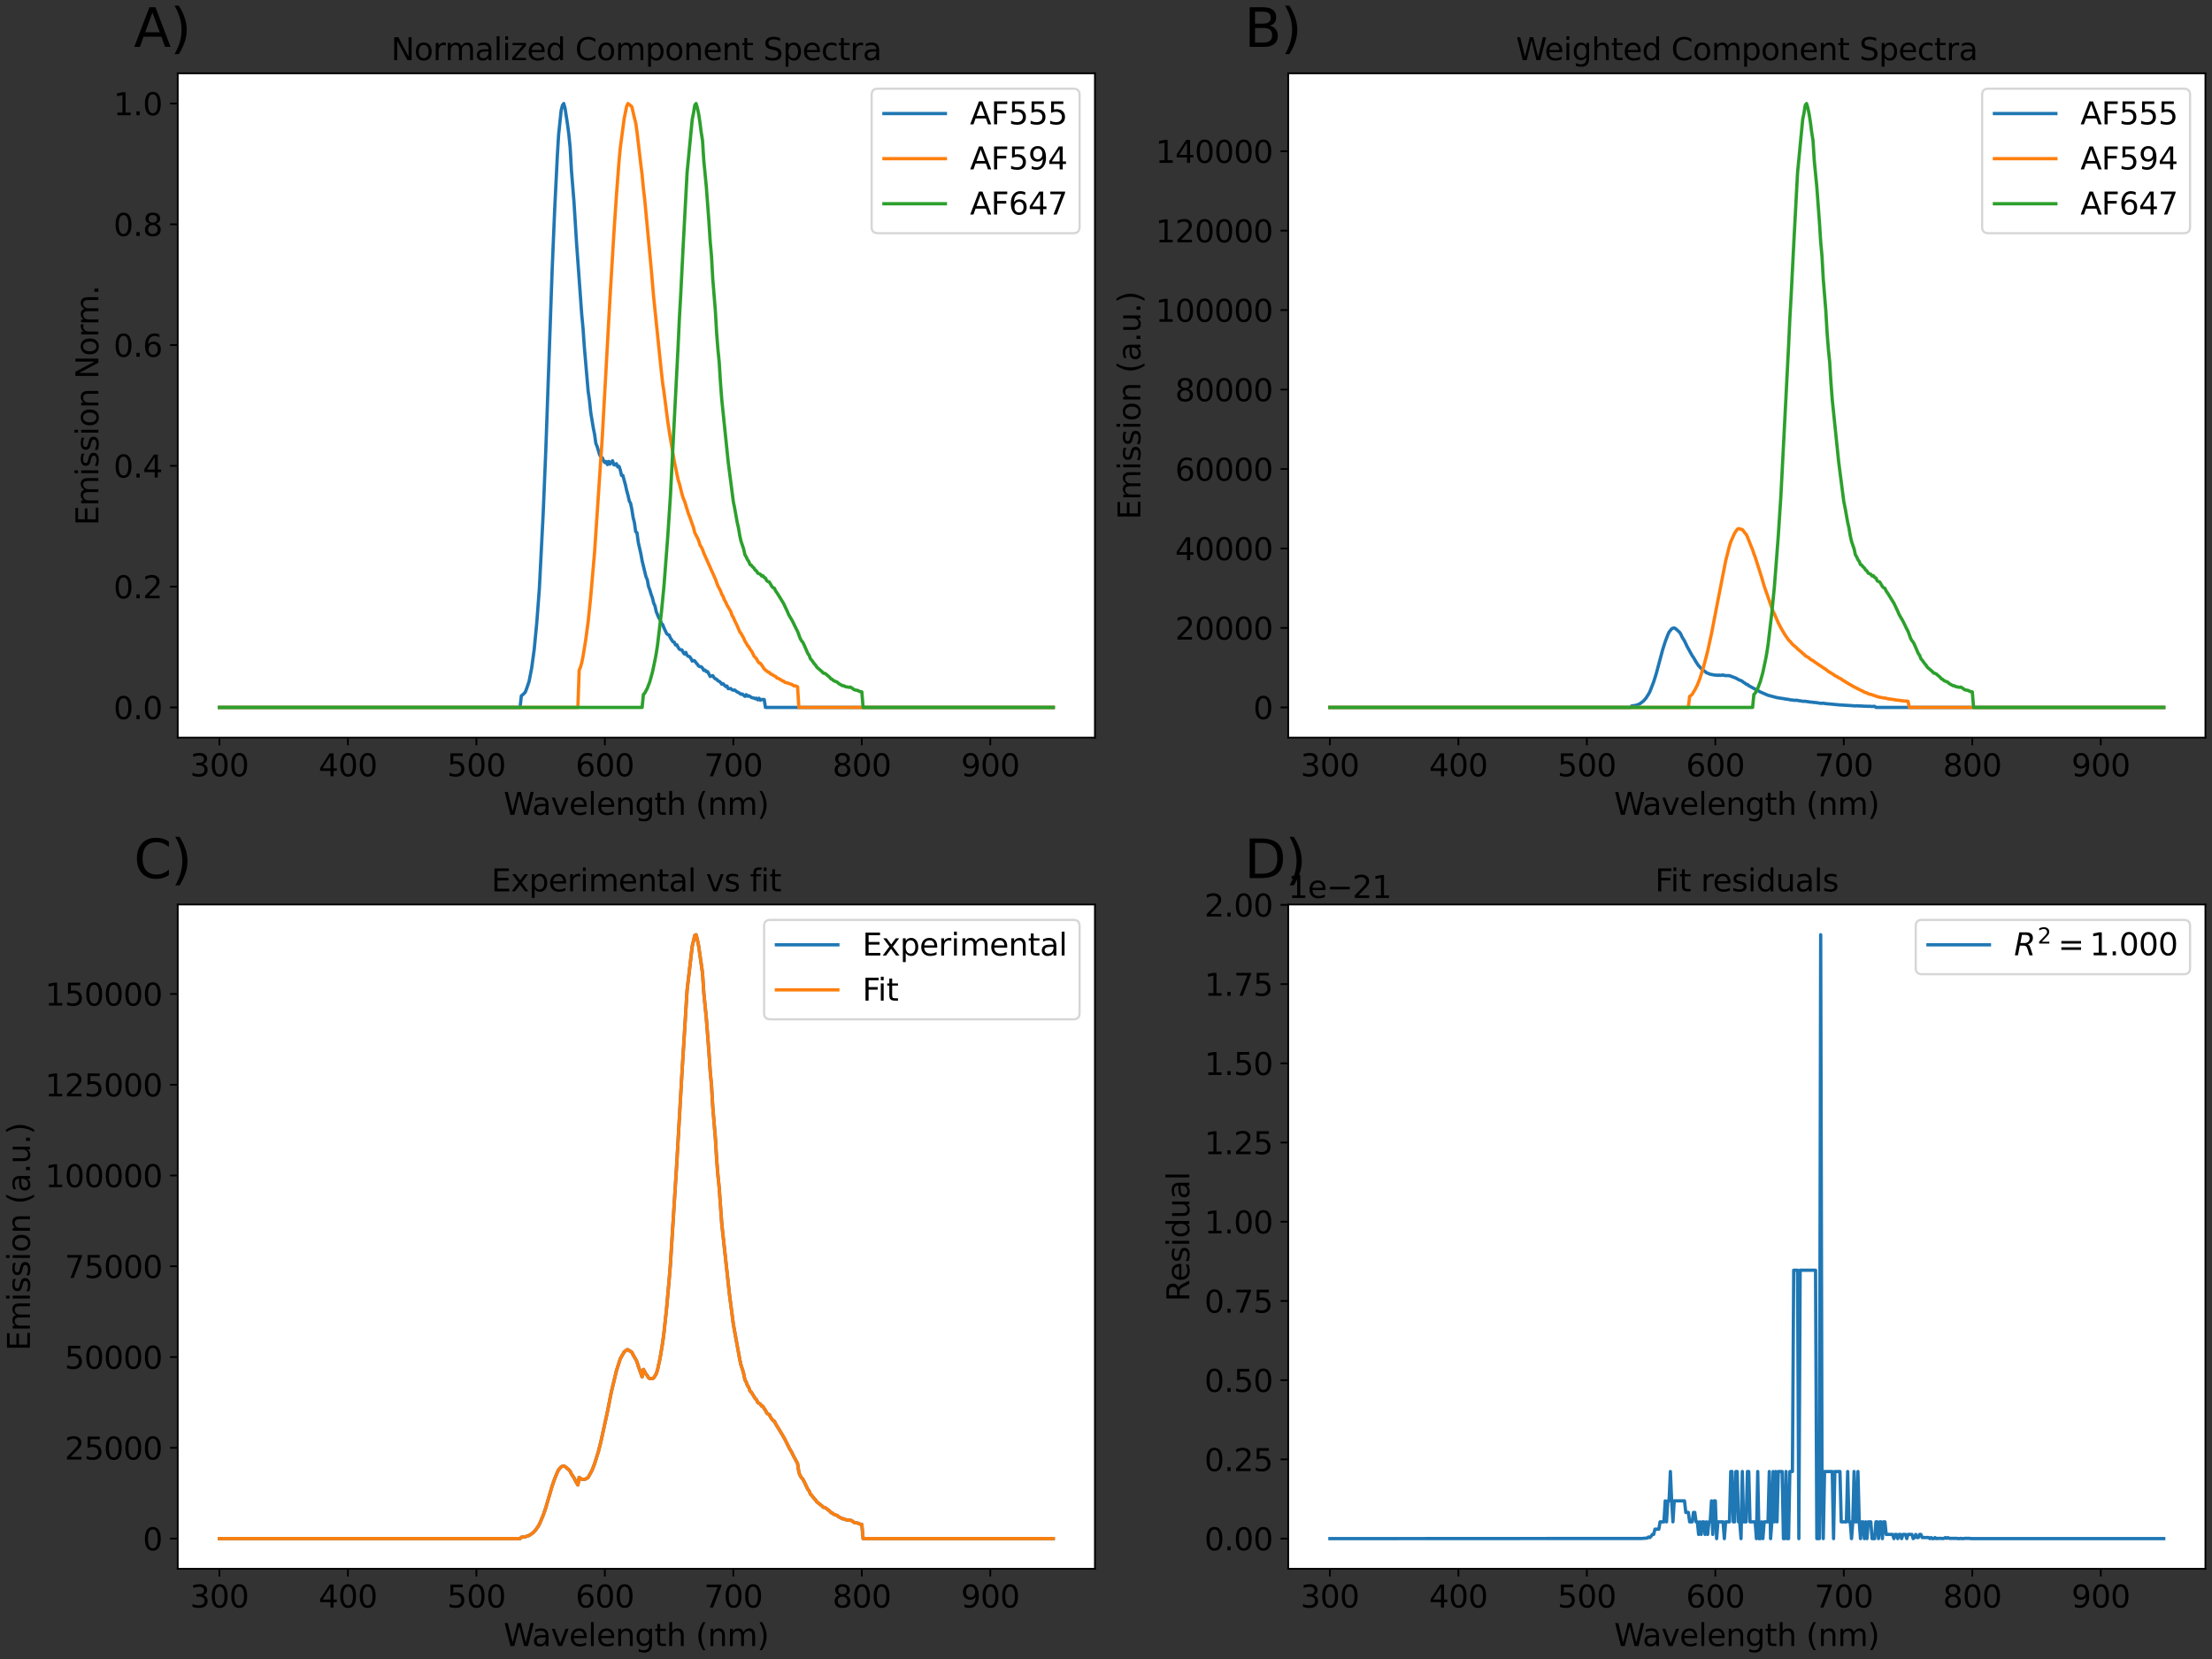 <?xml version="1.0" encoding="utf-8" standalone="no"?>
<!DOCTYPE svg PUBLIC "-//W3C//DTD SVG 1.1//EN"
  "http://www.w3.org/Graphics/SVG/1.1/DTD/svg11.dtd">
<svg xmlns:xlink="http://www.w3.org/1999/xlink" width="1008pt" height="756pt" viewBox="0 0 1008 756" xmlns="http://www.w3.org/2000/svg" version="1.1">
 <rect x="0" y="0" width="1008" height="756" fill="#333333" stroke="none"/>
 <defs>
  <style type="text/css">*{stroke-linejoin: round; stroke-linecap: butt}</style>
 </defs>
 <g id="figure_1">
  <g id="patch_1">
   <path d="M 0 756 
L 1008 756 
L 1008 0 
L 0 0 
L 0 756 
z
" style="fill: none"/>
  </g>
  <g id="axes_1">
   <g id="patch_2">
    <path d="M 80.995 336.121 
L 498.96 336.121 
L 498.96 33.414 
L 80.995 33.414 
z
" style="fill: #ffffff"/>
   </g>
   <g id="matplotlib.axis_1">
    <g id="xtick_1">
     <g id="line2d_1">
      <defs>
       <path id="m5c3062465c" d="M 0 0 
L 0 3.5 
" style="stroke: #000000; stroke-width: 0.8"/>
      </defs>
      <g>
       <use xlink:href="#m5c3062465c" x="99.993" y="336.121" style="stroke: #000000; stroke-width: 0.8"/>
      </g>
     </g>
     <g id="text_1">
      <!-- 300 -->
      <g transform="translate(86.632 353.759)scale(0.14 -0.14)">
       <defs>
        <path id="DejaVuSans-33" d="M 2597 2516 
Q 3050 2419 3304 2112 
Q 3559 1806 3559 1356 
Q 3559 666 3084 287 
Q 2609 -91 1734 -91 
Q 1441 -91 1130 -33 
Q 819 25 488 141 
L 488 750 
Q 750 597 1062 519 
Q 1375 441 1716 441 
Q 2309 441 2620 675 
Q 2931 909 2931 1356 
Q 2931 1769 2642 2001 
Q 2353 2234 1838 2234 
L 1294 2234 
L 1294 2753 
L 1863 2753 
Q 2328 2753 2575 2939 
Q 2822 3125 2822 3475 
Q 2822 3834 2567 4026 
Q 2313 4219 1838 4219 
Q 1578 4219 1281 4162 
Q 984 4106 628 3988 
L 628 4550 
Q 988 4650 1302 4700 
Q 1616 4750 1894 4750 
Q 2613 4750 3031 4423 
Q 3450 4097 3450 3541 
Q 3450 3153 3228 2886 
Q 3006 2619 2597 2516 
z
" transform="scale(0.016)"/>
        <path id="DejaVuSans-30" d="M 2034 4250 
Q 1547 4250 1301 3770 
Q 1056 3291 1056 2328 
Q 1056 1369 1301 889 
Q 1547 409 2034 409 
Q 2525 409 2770 889 
Q 3016 1369 3016 2328 
Q 3016 3291 2770 3770 
Q 2525 4250 2034 4250 
z
M 2034 4750 
Q 2819 4750 3233 4129 
Q 3647 3509 3647 2328 
Q 3647 1150 3233 529 
Q 2819 -91 2034 -91 
Q 1250 -91 836 529 
Q 422 1150 422 2328 
Q 422 3509 836 4129 
Q 1250 4750 2034 4750 
z
" transform="scale(0.016)"/>
       </defs>
       <use xlink:href="#DejaVuSans-33"/>
       <use xlink:href="#DejaVuSans-30" x="63.623"/>
       <use xlink:href="#DejaVuSans-30" x="127.246"/>
      </g>
     </g>
    </g>
    <g id="xtick_2">
     <g id="line2d_2">
      <g>
       <use xlink:href="#m5c3062465c" x="158.54" y="336.121" style="stroke: #000000; stroke-width: 0.8"/>
      </g>
     </g>
     <g id="text_2">
      <!-- 400 -->
      <g transform="translate(145.179 353.759)scale(0.14 -0.14)">
       <defs>
        <path id="DejaVuSans-34" d="M 2419 4116 
L 825 1625 
L 2419 1625 
L 2419 4116 
z
M 2253 4666 
L 3047 4666 
L 3047 1625 
L 3713 1625 
L 3713 1100 
L 3047 1100 
L 3047 0 
L 2419 0 
L 2419 1100 
L 313 1100 
L 313 1709 
L 2253 4666 
z
" transform="scale(0.016)"/>
       </defs>
       <use xlink:href="#DejaVuSans-34"/>
       <use xlink:href="#DejaVuSans-30" x="63.623"/>
       <use xlink:href="#DejaVuSans-30" x="127.246"/>
      </g>
     </g>
    </g>
    <g id="xtick_3">
     <g id="line2d_3">
      <g>
       <use xlink:href="#m5c3062465c" x="217.087" y="336.121" style="stroke: #000000; stroke-width: 0.8"/>
      </g>
     </g>
     <g id="text_3">
      <!-- 500 -->
      <g transform="translate(203.725 353.759)scale(0.14 -0.14)">
       <defs>
        <path id="DejaVuSans-35" d="M 691 4666 
L 3169 4666 
L 3169 4134 
L 1269 4134 
L 1269 2991 
Q 1406 3038 1543 3061 
Q 1681 3084 1819 3084 
Q 2600 3084 3056 2656 
Q 3513 2228 3513 1497 
Q 3513 744 3044 326 
Q 2575 -91 1722 -91 
Q 1428 -91 1123 -41 
Q 819 9 494 109 
L 494 744 
Q 775 591 1075 516 
Q 1375 441 1709 441 
Q 2250 441 2565 725 
Q 2881 1009 2881 1497 
Q 2881 1984 2565 2268 
Q 2250 2553 1709 2553 
Q 1456 2553 1204 2497 
Q 953 2441 691 2322 
L 691 4666 
z
" transform="scale(0.016)"/>
       </defs>
       <use xlink:href="#DejaVuSans-35"/>
       <use xlink:href="#DejaVuSans-30" x="63.623"/>
       <use xlink:href="#DejaVuSans-30" x="127.246"/>
      </g>
     </g>
    </g>
    <g id="xtick_4">
     <g id="line2d_4">
      <g>
       <use xlink:href="#m5c3062465c" x="275.633" y="336.121" style="stroke: #000000; stroke-width: 0.8"/>
      </g>
     </g>
     <g id="text_4">
      <!-- 600 -->
      <g transform="translate(262.272 353.759)scale(0.14 -0.14)">
       <defs>
        <path id="DejaVuSans-36" d="M 2113 2584 
Q 1688 2584 1439 2293 
Q 1191 2003 1191 1497 
Q 1191 994 1439 701 
Q 1688 409 2113 409 
Q 2538 409 2786 701 
Q 3034 994 3034 1497 
Q 3034 2003 2786 2293 
Q 2538 2584 2113 2584 
z
M 3366 4563 
L 3366 3988 
Q 3128 4100 2886 4159 
Q 2644 4219 2406 4219 
Q 1781 4219 1451 3797 
Q 1122 3375 1075 2522 
Q 1259 2794 1537 2939 
Q 1816 3084 2150 3084 
Q 2853 3084 3261 2657 
Q 3669 2231 3669 1497 
Q 3669 778 3244 343 
Q 2819 -91 2113 -91 
Q 1303 -91 875 529 
Q 447 1150 447 2328 
Q 447 3434 972 4092 
Q 1497 4750 2381 4750 
Q 2619 4750 2861 4703 
Q 3103 4656 3366 4563 
z
" transform="scale(0.016)"/>
       </defs>
       <use xlink:href="#DejaVuSans-36"/>
       <use xlink:href="#DejaVuSans-30" x="63.623"/>
       <use xlink:href="#DejaVuSans-30" x="127.246"/>
      </g>
     </g>
    </g>
    <g id="xtick_5">
     <g id="line2d_5">
      <g>
       <use xlink:href="#m5c3062465c" x="334.18" y="336.121" style="stroke: #000000; stroke-width: 0.8"/>
      </g>
     </g>
     <g id="text_5">
      <!-- 700 -->
      <g transform="translate(320.819 353.759)scale(0.14 -0.14)">
       <defs>
        <path id="DejaVuSans-37" d="M 525 4666 
L 3525 4666 
L 3525 4397 
L 1831 0 
L 1172 0 
L 2766 4134 
L 525 4134 
L 525 4666 
z
" transform="scale(0.016)"/>
       </defs>
       <use xlink:href="#DejaVuSans-37"/>
       <use xlink:href="#DejaVuSans-30" x="63.623"/>
       <use xlink:href="#DejaVuSans-30" x="127.246"/>
      </g>
     </g>
    </g>
    <g id="xtick_6">
     <g id="line2d_6">
      <g>
       <use xlink:href="#m5c3062465c" x="392.727" y="336.121" style="stroke: #000000; stroke-width: 0.8"/>
      </g>
     </g>
     <g id="text_6">
      <!-- 800 -->
      <g transform="translate(379.366 353.759)scale(0.14 -0.14)">
       <defs>
        <path id="DejaVuSans-38" d="M 2034 2216 
Q 1584 2216 1326 1975 
Q 1069 1734 1069 1313 
Q 1069 891 1326 650 
Q 1584 409 2034 409 
Q 2484 409 2743 651 
Q 3003 894 3003 1313 
Q 3003 1734 2745 1975 
Q 2488 2216 2034 2216 
z
M 1403 2484 
Q 997 2584 770 2862 
Q 544 3141 544 3541 
Q 544 4100 942 4425 
Q 1341 4750 2034 4750 
Q 2731 4750 3128 4425 
Q 3525 4100 3525 3541 
Q 3525 3141 3298 2862 
Q 3072 2584 2669 2484 
Q 3125 2378 3379 2068 
Q 3634 1759 3634 1313 
Q 3634 634 3220 271 
Q 2806 -91 2034 -91 
Q 1263 -91 848 271 
Q 434 634 434 1313 
Q 434 1759 690 2068 
Q 947 2378 1403 2484 
z
M 1172 3481 
Q 1172 3119 1398 2916 
Q 1625 2713 2034 2713 
Q 2441 2713 2670 2916 
Q 2900 3119 2900 3481 
Q 2900 3844 2670 4047 
Q 2441 4250 2034 4250 
Q 1625 4250 1398 4047 
Q 1172 3844 1172 3481 
z
" transform="scale(0.016)"/>
       </defs>
       <use xlink:href="#DejaVuSans-38"/>
       <use xlink:href="#DejaVuSans-30" x="63.623"/>
       <use xlink:href="#DejaVuSans-30" x="127.246"/>
      </g>
     </g>
    </g>
    <g id="xtick_7">
     <g id="line2d_7">
      <g>
       <use xlink:href="#m5c3062465c" x="451.274" y="336.121" style="stroke: #000000; stroke-width: 0.8"/>
      </g>
     </g>
     <g id="text_7">
      <!-- 900 -->
      <g transform="translate(437.912 353.759)scale(0.14 -0.14)">
       <defs>
        <path id="DejaVuSans-39" d="M 703 97 
L 703 672 
Q 941 559 1184 500 
Q 1428 441 1663 441 
Q 2288 441 2617 861 
Q 2947 1281 2994 2138 
Q 2813 1869 2534 1725 
Q 2256 1581 1919 1581 
Q 1219 1581 811 2004 
Q 403 2428 403 3163 
Q 403 3881 828 4315 
Q 1253 4750 1959 4750 
Q 2769 4750 3195 4129 
Q 3622 3509 3622 2328 
Q 3622 1225 3098 567 
Q 2575 -91 1691 -91 
Q 1453 -91 1209 -44 
Q 966 3 703 97 
z
M 1959 2075 
Q 2384 2075 2632 2365 
Q 2881 2656 2881 3163 
Q 2881 3666 2632 3958 
Q 2384 4250 1959 4250 
Q 1534 4250 1286 3958 
Q 1038 3666 1038 3163 
Q 1038 2656 1286 2365 
Q 1534 2075 1959 2075 
z
" transform="scale(0.016)"/>
       </defs>
       <use xlink:href="#DejaVuSans-39"/>
       <use xlink:href="#DejaVuSans-30" x="63.623"/>
       <use xlink:href="#DejaVuSans-30" x="127.246"/>
      </g>
     </g>
    </g>
    <g id="text_8">
     <!-- Wavelength (nm) -->
     <g transform="translate(229.508 371.308)scale(0.14 -0.14)">
      <defs>
       <path id="DejaVuSans-57" d="M 213 4666 
L 850 4666 
L 1831 722 
L 2809 4666 
L 3519 4666 
L 4500 722 
L 5478 4666 
L 6119 4666 
L 4947 0 
L 4153 0 
L 3169 4050 
L 2175 0 
L 1381 0 
L 213 4666 
z
" transform="scale(0.016)"/>
       <path id="DejaVuSans-61" d="M 2194 1759 
Q 1497 1759 1228 1600 
Q 959 1441 959 1056 
Q 959 750 1161 570 
Q 1363 391 1709 391 
Q 2188 391 2477 730 
Q 2766 1069 2766 1631 
L 2766 1759 
L 2194 1759 
z
M 3341 1997 
L 3341 0 
L 2766 0 
L 2766 531 
Q 2569 213 2275 61 
Q 1981 -91 1556 -91 
Q 1019 -91 701 211 
Q 384 513 384 1019 
Q 384 1609 779 1909 
Q 1175 2209 1959 2209 
L 2766 2209 
L 2766 2266 
Q 2766 2663 2505 2880 
Q 2244 3097 1772 3097 
Q 1472 3097 1187 3025 
Q 903 2953 641 2809 
L 641 3341 
Q 956 3463 1253 3523 
Q 1550 3584 1831 3584 
Q 2591 3584 2966 3190 
Q 3341 2797 3341 1997 
z
" transform="scale(0.016)"/>
       <path id="DejaVuSans-76" d="M 191 3500 
L 800 3500 
L 1894 563 
L 2988 3500 
L 3597 3500 
L 2284 0 
L 1503 0 
L 191 3500 
z
" transform="scale(0.016)"/>
       <path id="DejaVuSans-65" d="M 3597 1894 
L 3597 1613 
L 953 1613 
Q 991 1019 1311 708 
Q 1631 397 2203 397 
Q 2534 397 2845 478 
Q 3156 559 3463 722 
L 3463 178 
Q 3153 47 2828 -22 
Q 2503 -91 2169 -91 
Q 1331 -91 842 396 
Q 353 884 353 1716 
Q 353 2575 817 3079 
Q 1281 3584 2069 3584 
Q 2775 3584 3186 3129 
Q 3597 2675 3597 1894 
z
M 3022 2063 
Q 3016 2534 2758 2815 
Q 2500 3097 2075 3097 
Q 1594 3097 1305 2825 
Q 1016 2553 972 2059 
L 3022 2063 
z
" transform="scale(0.016)"/>
       <path id="DejaVuSans-6c" d="M 603 4863 
L 1178 4863 
L 1178 0 
L 603 0 
L 603 4863 
z
" transform="scale(0.016)"/>
       <path id="DejaVuSans-6e" d="M 3513 2113 
L 3513 0 
L 2938 0 
L 2938 2094 
Q 2938 2591 2744 2837 
Q 2550 3084 2163 3084 
Q 1697 3084 1428 2787 
Q 1159 2491 1159 1978 
L 1159 0 
L 581 0 
L 581 3500 
L 1159 3500 
L 1159 2956 
Q 1366 3272 1645 3428 
Q 1925 3584 2291 3584 
Q 2894 3584 3203 3211 
Q 3513 2838 3513 2113 
z
" transform="scale(0.016)"/>
       <path id="DejaVuSans-67" d="M 2906 1791 
Q 2906 2416 2648 2759 
Q 2391 3103 1925 3103 
Q 1463 3103 1205 2759 
Q 947 2416 947 1791 
Q 947 1169 1205 825 
Q 1463 481 1925 481 
Q 2391 481 2648 825 
Q 2906 1169 2906 1791 
z
M 3481 434 
Q 3481 -459 3084 -895 
Q 2688 -1331 1869 -1331 
Q 1566 -1331 1297 -1286 
Q 1028 -1241 775 -1147 
L 775 -588 
Q 1028 -725 1275 -790 
Q 1522 -856 1778 -856 
Q 2344 -856 2625 -561 
Q 2906 -266 2906 331 
L 2906 616 
Q 2728 306 2450 153 
Q 2172 0 1784 0 
Q 1141 0 747 490 
Q 353 981 353 1791 
Q 353 2603 747 3093 
Q 1141 3584 1784 3584 
Q 2172 3584 2450 3431 
Q 2728 3278 2906 2969 
L 2906 3500 
L 3481 3500 
L 3481 434 
z
" transform="scale(0.016)"/>
       <path id="DejaVuSans-74" d="M 1172 4494 
L 1172 3500 
L 2356 3500 
L 2356 3053 
L 1172 3053 
L 1172 1153 
Q 1172 725 1289 603 
Q 1406 481 1766 481 
L 2356 481 
L 2356 0 
L 1766 0 
Q 1100 0 847 248 
Q 594 497 594 1153 
L 594 3053 
L 172 3053 
L 172 3500 
L 594 3500 
L 594 4494 
L 1172 4494 
z
" transform="scale(0.016)"/>
       <path id="DejaVuSans-68" d="M 3513 2113 
L 3513 0 
L 2938 0 
L 2938 2094 
Q 2938 2591 2744 2837 
Q 2550 3084 2163 3084 
Q 1697 3084 1428 2787 
Q 1159 2491 1159 1978 
L 1159 0 
L 581 0 
L 581 4863 
L 1159 4863 
L 1159 2956 
Q 1366 3272 1645 3428 
Q 1925 3584 2291 3584 
Q 2894 3584 3203 3211 
Q 3513 2838 3513 2113 
z
" transform="scale(0.016)"/>
       <path id="DejaVuSans-20" transform="scale(0.016)"/>
       <path id="DejaVuSans-28" d="M 1984 4856 
Q 1566 4138 1362 3434 
Q 1159 2731 1159 2009 
Q 1159 1288 1364 580 
Q 1569 -128 1984 -844 
L 1484 -844 
Q 1016 -109 783 600 
Q 550 1309 550 2009 
Q 550 2706 781 3412 
Q 1013 4119 1484 4856 
L 1984 4856 
z
" transform="scale(0.016)"/>
       <path id="DejaVuSans-6d" d="M 3328 2828 
Q 3544 3216 3844 3400 
Q 4144 3584 4550 3584 
Q 5097 3584 5394 3201 
Q 5691 2819 5691 2113 
L 5691 0 
L 5113 0 
L 5113 2094 
Q 5113 2597 4934 2840 
Q 4756 3084 4391 3084 
Q 3944 3084 3684 2787 
Q 3425 2491 3425 1978 
L 3425 0 
L 2847 0 
L 2847 2094 
Q 2847 2600 2669 2842 
Q 2491 3084 2119 3084 
Q 1678 3084 1418 2786 
Q 1159 2488 1159 1978 
L 1159 0 
L 581 0 
L 581 3500 
L 1159 3500 
L 1159 2956 
Q 1356 3278 1631 3431 
Q 1906 3584 2284 3584 
Q 2666 3584 2933 3390 
Q 3200 3197 3328 2828 
z
" transform="scale(0.016)"/>
       <path id="DejaVuSans-29" d="M 513 4856 
L 1013 4856 
Q 1481 4119 1714 3412 
Q 1947 2706 1947 2009 
Q 1947 1309 1714 600 
Q 1481 -109 1013 -844 
L 513 -844 
Q 928 -128 1133 580 
Q 1338 1288 1338 2009 
Q 1338 2731 1133 3434 
Q 928 4138 513 4856 
z
" transform="scale(0.016)"/>
      </defs>
      <use xlink:href="#DejaVuSans-57"/>
      <use xlink:href="#DejaVuSans-61" x="92.502"/>
      <use xlink:href="#DejaVuSans-76" x="153.781"/>
      <use xlink:href="#DejaVuSans-65" x="212.961"/>
      <use xlink:href="#DejaVuSans-6c" x="274.484"/>
      <use xlink:href="#DejaVuSans-65" x="302.268"/>
      <use xlink:href="#DejaVuSans-6e" x="363.791"/>
      <use xlink:href="#DejaVuSans-67" x="427.17"/>
      <use xlink:href="#DejaVuSans-74" x="490.646"/>
      <use xlink:href="#DejaVuSans-68" x="529.855"/>
      <use xlink:href="#DejaVuSans-20" x="593.234"/>
      <use xlink:href="#DejaVuSans-28" x="625.021"/>
      <use xlink:href="#DejaVuSans-6e" x="664.035"/>
      <use xlink:href="#DejaVuSans-6d" x="727.414"/>
      <use xlink:href="#DejaVuSans-29" x="824.826"/>
     </g>
    </g>
   </g>
   <g id="matplotlib.axis_2">
    <g id="ytick_1">
     <g id="line2d_8">
      <defs>
       <path id="m2ba7420c95" d="M 0 0 
L -3.5 0 
" style="stroke: #000000; stroke-width: 0.8"/>
      </defs>
      <g>
       <use xlink:href="#m2ba7420c95" x="80.995" y="322.362" style="stroke: #000000; stroke-width: 0.8"/>
      </g>
     </g>
     <g id="text_9">
      <!-- 0.0 -->
      <g transform="translate(51.73 327.681)scale(0.14 -0.14)">
       <defs>
        <path id="DejaVuSans-2e" d="M 684 794 
L 1344 794 
L 1344 0 
L 684 0 
L 684 794 
z
" transform="scale(0.016)"/>
       </defs>
       <use xlink:href="#DejaVuSans-30"/>
       <use xlink:href="#DejaVuSans-2e" x="63.623"/>
       <use xlink:href="#DejaVuSans-30" x="95.41"/>
      </g>
     </g>
    </g>
    <g id="ytick_2">
     <g id="line2d_9">
      <g>
       <use xlink:href="#m2ba7420c95" x="80.995" y="267.324" style="stroke: #000000; stroke-width: 0.8"/>
      </g>
     </g>
     <g id="text_10">
      <!-- 0.2 -->
      <g transform="translate(51.73 272.643)scale(0.14 -0.14)">
       <defs>
        <path id="DejaVuSans-32" d="M 1228 531 
L 3431 531 
L 3431 0 
L 469 0 
L 469 531 
Q 828 903 1448 1529 
Q 2069 2156 2228 2338 
Q 2531 2678 2651 2914 
Q 2772 3150 2772 3378 
Q 2772 3750 2511 3984 
Q 2250 4219 1831 4219 
Q 1534 4219 1204 4116 
Q 875 4013 500 3803 
L 500 4441 
Q 881 4594 1212 4672 
Q 1544 4750 1819 4750 
Q 2544 4750 2975 4387 
Q 3406 4025 3406 3419 
Q 3406 3131 3298 2873 
Q 3191 2616 2906 2266 
Q 2828 2175 2409 1742 
Q 1991 1309 1228 531 
z
" transform="scale(0.016)"/>
       </defs>
       <use xlink:href="#DejaVuSans-30"/>
       <use xlink:href="#DejaVuSans-2e" x="63.623"/>
       <use xlink:href="#DejaVuSans-32" x="95.41"/>
      </g>
     </g>
    </g>
    <g id="ytick_3">
     <g id="line2d_10">
      <g>
       <use xlink:href="#m2ba7420c95" x="80.995" y="212.286" style="stroke: #000000; stroke-width: 0.8"/>
      </g>
     </g>
     <g id="text_11">
      <!-- 0.4 -->
      <g transform="translate(51.73 217.605)scale(0.14 -0.14)">
       <use xlink:href="#DejaVuSans-30"/>
       <use xlink:href="#DejaVuSans-2e" x="63.623"/>
       <use xlink:href="#DejaVuSans-34" x="95.41"/>
      </g>
     </g>
    </g>
    <g id="ytick_4">
     <g id="line2d_11">
      <g>
       <use xlink:href="#m2ba7420c95" x="80.995" y="157.249" style="stroke: #000000; stroke-width: 0.8"/>
      </g>
     </g>
     <g id="text_12">
      <!-- 0.6 -->
      <g transform="translate(51.73 162.567)scale(0.14 -0.14)">
       <use xlink:href="#DejaVuSans-30"/>
       <use xlink:href="#DejaVuSans-2e" x="63.623"/>
       <use xlink:href="#DejaVuSans-36" x="95.41"/>
      </g>
     </g>
    </g>
    <g id="ytick_5">
     <g id="line2d_12">
      <g>
       <use xlink:href="#m2ba7420c95" x="80.995" y="102.211" style="stroke: #000000; stroke-width: 0.8"/>
      </g>
     </g>
     <g id="text_13">
      <!-- 0.8 -->
      <g transform="translate(51.73 107.53)scale(0.14 -0.14)">
       <use xlink:href="#DejaVuSans-30"/>
       <use xlink:href="#DejaVuSans-2e" x="63.623"/>
       <use xlink:href="#DejaVuSans-38" x="95.41"/>
      </g>
     </g>
    </g>
    <g id="ytick_6">
     <g id="line2d_13">
      <g>
       <use xlink:href="#m2ba7420c95" x="80.995" y="47.173" style="stroke: #000000; stroke-width: 0.8"/>
      </g>
     </g>
     <g id="text_14">
      <!-- 1.0 -->
      <g transform="translate(51.73 52.492)scale(0.14 -0.14)">
       <defs>
        <path id="DejaVuSans-31" d="M 794 531 
L 1825 531 
L 1825 4091 
L 703 3866 
L 703 4441 
L 1819 4666 
L 2450 4666 
L 2450 531 
L 3481 531 
L 3481 0 
L 794 0 
L 794 531 
z
" transform="scale(0.016)"/>
       </defs>
       <use xlink:href="#DejaVuSans-31"/>
       <use xlink:href="#DejaVuSans-2e" x="63.623"/>
       <use xlink:href="#DejaVuSans-30" x="95.41"/>
      </g>
     </g>
    </g>
    <g id="text_15">
     <!-- Emission Norm. -->
     <g transform="translate(44.819 239.454)rotate(-90)scale(0.14 -0.14)">
      <defs>
       <path id="DejaVuSans-45" d="M 628 4666 
L 3578 4666 
L 3578 4134 
L 1259 4134 
L 1259 2753 
L 3481 2753 
L 3481 2222 
L 1259 2222 
L 1259 531 
L 3634 531 
L 3634 0 
L 628 0 
L 628 4666 
z
" transform="scale(0.016)"/>
       <path id="DejaVuSans-69" d="M 603 3500 
L 1178 3500 
L 1178 0 
L 603 0 
L 603 3500 
z
M 603 4863 
L 1178 4863 
L 1178 4134 
L 603 4134 
L 603 4863 
z
" transform="scale(0.016)"/>
       <path id="DejaVuSans-73" d="M 2834 3397 
L 2834 2853 
Q 2591 2978 2328 3040 
Q 2066 3103 1784 3103 
Q 1356 3103 1142 2972 
Q 928 2841 928 2578 
Q 928 2378 1081 2264 
Q 1234 2150 1697 2047 
L 1894 2003 
Q 2506 1872 2764 1633 
Q 3022 1394 3022 966 
Q 3022 478 2636 193 
Q 2250 -91 1575 -91 
Q 1294 -91 989 -36 
Q 684 19 347 128 
L 347 722 
Q 666 556 975 473 
Q 1284 391 1588 391 
Q 1994 391 2212 530 
Q 2431 669 2431 922 
Q 2431 1156 2273 1281 
Q 2116 1406 1581 1522 
L 1381 1569 
Q 847 1681 609 1914 
Q 372 2147 372 2553 
Q 372 3047 722 3315 
Q 1072 3584 1716 3584 
Q 2034 3584 2315 3537 
Q 2597 3491 2834 3397 
z
" transform="scale(0.016)"/>
       <path id="DejaVuSans-6f" d="M 1959 3097 
Q 1497 3097 1228 2736 
Q 959 2375 959 1747 
Q 959 1119 1226 758 
Q 1494 397 1959 397 
Q 2419 397 2687 759 
Q 2956 1122 2956 1747 
Q 2956 2369 2687 2733 
Q 2419 3097 1959 3097 
z
M 1959 3584 
Q 2709 3584 3137 3096 
Q 3566 2609 3566 1747 
Q 3566 888 3137 398 
Q 2709 -91 1959 -91 
Q 1206 -91 779 398 
Q 353 888 353 1747 
Q 353 2609 779 3096 
Q 1206 3584 1959 3584 
z
" transform="scale(0.016)"/>
       <path id="DejaVuSans-4e" d="M 628 4666 
L 1478 4666 
L 3547 763 
L 3547 4666 
L 4159 4666 
L 4159 0 
L 3309 0 
L 1241 3903 
L 1241 0 
L 628 0 
L 628 4666 
z
" transform="scale(0.016)"/>
       <path id="DejaVuSans-72" d="M 2631 2963 
Q 2534 3019 2420 3045 
Q 2306 3072 2169 3072 
Q 1681 3072 1420 2755 
Q 1159 2438 1159 1844 
L 1159 0 
L 581 0 
L 581 3500 
L 1159 3500 
L 1159 2956 
Q 1341 3275 1631 3429 
Q 1922 3584 2338 3584 
Q 2397 3584 2469 3576 
Q 2541 3569 2628 3553 
L 2631 2963 
z
" transform="scale(0.016)"/>
      </defs>
      <use xlink:href="#DejaVuSans-45"/>
      <use xlink:href="#DejaVuSans-6d" x="63.184"/>
      <use xlink:href="#DejaVuSans-69" x="160.596"/>
      <use xlink:href="#DejaVuSans-73" x="188.379"/>
      <use xlink:href="#DejaVuSans-73" x="240.479"/>
      <use xlink:href="#DejaVuSans-69" x="292.578"/>
      <use xlink:href="#DejaVuSans-6f" x="320.361"/>
      <use xlink:href="#DejaVuSans-6e" x="381.543"/>
      <use xlink:href="#DejaVuSans-20" x="444.922"/>
      <use xlink:href="#DejaVuSans-4e" x="476.709"/>
      <use xlink:href="#DejaVuSans-6f" x="551.514"/>
      <use xlink:href="#DejaVuSans-72" x="612.695"/>
      <use xlink:href="#DejaVuSans-6d" x="652.059"/>
      <use xlink:href="#DejaVuSans-2e" x="749.471"/>
     </g>
    </g>
   </g>
   <g id="line2d_14">
    <path d="M 99.993 322.362 
L 236.992 322.362 
L 237.578 317.058 
L 238.163 316.636 
L 239.334 315.465 
L 239.92 313.976 
L 241.091 310.548 
L 242.262 304.541 
L 243.433 295.972 
L 244.604 283.822 
L 245.774 268.384 
L 247.531 233.892 
L 248.702 205.596 
L 251.629 122.591 
L 252.8 94.756 
L 253.971 71.143 
L 254.557 61.414 
L 255.727 50.269 
L 256.313 48.022 
L 256.898 47.173 
L 257.484 49.299 
L 258.655 56.919 
L 259.24 61.45 
L 259.826 67.391 
L 260.411 77.721 
L 261.582 92.265 
L 262.753 111.082 
L 265.095 143.356 
L 265.68 149.547 
L 266.266 158.006 
L 268.022 178.322 
L 268.608 182.315 
L 269.193 187.936 
L 270.364 195.037 
L 270.95 197.927 
L 271.535 202.113 
L 272.121 203.486 
L 273.291 207.424 
L 273.877 208.249 
L 274.462 208.57 
L 275.048 210.008 
L 275.633 210.803 
L 276.219 210.289 
L 276.804 211.717 
L 277.39 210.271 
L 277.975 211.509 
L 278.561 210.532 
L 279.146 209.969 
L 279.732 211.811 
L 280.317 211.868 
L 280.903 211.297 
L 281.488 212.745 
L 282.073 212.474 
L 282.659 214.154 
L 283.244 216.659 
L 283.83 216.652 
L 285.001 220.927 
L 285.586 223.581 
L 286.172 225.646 
L 286.757 228.293 
L 287.343 229.332 
L 287.928 232.057 
L 288.514 235.853 
L 289.099 238.144 
L 289.685 242.301 
L 290.27 242.745 
L 290.856 247.121 
L 292.026 252.303 
L 292.612 255.545 
L 294.368 262.793 
L 294.954 264.102 
L 295.539 267.294 
L 296.125 268.834 
L 296.71 270.815 
L 297.296 272.398 
L 297.881 274.82 
L 298.467 276.102 
L 299.052 278.753 
L 300.223 281.579 
L 300.808 282.367 
L 301.394 284.086 
L 301.979 284.592 
L 302.565 286.124 
L 303.736 288.597 
L 304.321 289.218 
L 304.907 289.346 
L 305.492 290.707 
L 306.663 292.465 
L 307.249 292.633 
L 307.834 293.913 
L 308.42 293.807 
L 309.005 294.982 
L 309.59 295.845 
L 310.176 296.112 
L 310.761 296.166 
L 311.347 297.35 
L 311.932 298.046 
L 312.518 297.291 
L 313.103 298.639 
L 313.689 299.117 
L 314.274 299.231 
L 314.86 300.079 
L 315.445 301.261 
L 316.031 300.962 
L 316.616 301.194 
L 317.202 302.055 
L 317.787 302.68 
L 318.372 303.511 
L 318.958 303.796 
L 319.543 303.828 
L 320.129 304.44 
L 320.714 305.505 
L 321.3 305.332 
L 321.885 306.081 
L 322.471 306.035 
L 323.642 308.273 
L 324.813 307.866 
L 325.398 308.805 
L 325.984 309.375 
L 326.569 309.521 
L 327.155 310.253 
L 327.74 310.463 
L 328.325 310.953 
L 328.911 311.786 
L 329.496 311.555 
L 330.667 312.828 
L 331.253 312.61 
L 331.838 313.825 
L 333.009 313.756 
L 333.595 314.368 
L 334.18 314.526 
L 334.766 314.426 
L 335.937 315.361 
L 336.522 315.546 
L 337.693 316.386 
L 338.278 316.253 
L 339.449 317.326 
L 340.035 316.551 
L 340.62 317.258 
L 341.206 317.072 
L 341.791 317.374 
L 342.377 317.809 
L 342.962 318.004 
L 343.548 318.077 
L 344.133 318.411 
L 344.719 318.165 
L 345.304 318.91 
L 345.889 318.194 
L 346.475 319.095 
L 347.06 318.777 
L 348.231 318.757 
L 348.817 322.362 
L 479.962 322.362 
L 479.962 322.362 
" clip-path="url(#pe6e56d923e)" style="fill: none; stroke: #1f77b4; stroke-width: 1.5; stroke-linecap: square"/>
   </g>
   <g id="line2d_15">
    <path d="M 99.993 322.362 
L 263.339 322.362 
L 263.924 305.411 
L 264.509 304.042 
L 265.095 302.015 
L 265.68 299.139 
L 266.851 291.966 
L 268.022 283.286 
L 269.193 271.816 
L 270.95 251.568 
L 274.462 199.091 
L 277.975 135.822 
L 279.732 106.49 
L 280.903 89.118 
L 282.073 73.688 
L 282.659 67.444 
L 283.83 58.547 
L 284.415 54.159 
L 285.586 48.329 
L 286.172 47.173 
L 287.928 48.628 
L 289.099 53.736 
L 289.685 55.939 
L 290.27 60.015 
L 292.026 75.039 
L 292.612 79.746 
L 293.197 85.932 
L 293.783 90.85 
L 296.71 121.926 
L 297.881 135.563 
L 301.394 169.508 
L 301.979 174.788 
L 302.565 178.547 
L 304.321 192.255 
L 305.492 199.801 
L 307.249 210.078 
L 309.005 218.603 
L 309.59 220.374 
L 310.761 225.072 
L 311.347 227.062 
L 311.932 228.348 
L 313.689 234.006 
L 314.274 235.435 
L 316.031 240.452 
L 316.616 242.8 
L 317.787 245.051 
L 318.372 246.281 
L 318.958 248.342 
L 319.543 249.223 
L 320.129 250.387 
L 320.714 252.043 
L 325.984 263.846 
L 327.155 267.027 
L 328.325 269.187 
L 328.911 270.831 
L 329.496 271.743 
L 330.082 273.37 
L 330.667 274.287 
L 331.253 275.671 
L 333.009 278.659 
L 333.595 280.46 
L 334.18 281.321 
L 334.766 282.77 
L 335.937 285.154 
L 337.107 287.927 
L 337.693 288.664 
L 338.864 290.745 
L 339.449 292.144 
L 340.035 293.045 
L 340.62 294.165 
L 341.206 294.746 
L 341.791 295.803 
L 342.377 296.588 
L 342.962 297.564 
L 343.548 298.919 
L 344.719 300.165 
L 345.304 301.287 
L 345.889 302.107 
L 346.475 302.235 
L 347.646 303.861 
L 348.231 304.863 
L 349.988 306.25 
L 350.573 306.416 
L 351.159 307.12 
L 351.744 307.328 
L 352.915 308.044 
L 353.501 308.293 
L 354.086 309.028 
L 354.671 309.106 
L 355.257 309.503 
L 355.842 309.741 
L 356.428 310.258 
L 357.013 310.353 
L 357.599 310.885 
L 358.184 311.107 
L 358.77 311.186 
L 361.112 312.038 
L 361.697 312.531 
L 362.283 312.526 
L 362.868 312.662 
L 363.454 312.995 
L 364.039 322.362 
L 479.962 322.362 
L 479.962 322.362 
" clip-path="url(#pe6e56d923e)" style="fill: none; stroke: #ff7f0e; stroke-width: 1.5; stroke-linecap: square"/>
   </g>
   <g id="line2d_16">
    <path d="M 99.993 322.362 
L 292.612 322.362 
L 293.197 316.457 
L 293.783 315.897 
L 294.954 313.714 
L 296.125 310.626 
L 297.296 306.376 
L 298.467 300.88 
L 299.052 297.761 
L 299.638 293.931 
L 301.394 279.079 
L 302.565 267.121 
L 304.321 244.162 
L 305.492 226.218 
L 309.005 157.822 
L 309.59 145.102 
L 310.176 134.866 
L 311.347 111.568 
L 313.103 78.658 
L 315.445 54.39 
L 316.031 51.552 
L 316.616 47.925 
L 317.202 47.173 
L 317.787 49.162 
L 318.372 51.936 
L 318.958 55.751 
L 319.543 60.331 
L 320.129 63.955 
L 320.714 73.131 
L 321.885 85.275 
L 323.056 101.063 
L 323.642 110.224 
L 324.227 116.667 
L 324.813 127.189 
L 325.984 141.648 
L 326.569 151.784 
L 327.155 159.178 
L 327.74 165.033 
L 328.325 174.528 
L 328.911 182.153 
L 331.838 210.53 
L 334.18 228.646 
L 334.766 231.477 
L 335.937 238.033 
L 336.522 240.553 
L 337.107 244.079 
L 337.693 246.702 
L 338.864 250.116 
L 339.449 252.789 
L 340.035 253.742 
L 340.62 255.048 
L 341.206 255.833 
L 341.791 257.3 
L 342.377 257.545 
L 342.962 258.336 
L 343.548 258.834 
L 344.133 259.793 
L 344.719 260.156 
L 345.304 261.185 
L 346.475 261.671 
L 347.06 262.479 
L 347.646 262.341 
L 348.231 263.188 
L 348.817 263.401 
L 349.402 264.648 
L 349.988 265.015 
L 350.573 265.213 
L 351.744 267.254 
L 352.33 267.841 
L 352.915 268.078 
L 353.501 269.389 
L 354.086 270.151 
L 356.428 273.941 
L 357.013 274.873 
L 358.77 278.583 
L 359.355 279.999 
L 361.112 283.015 
L 362.868 286.613 
L 363.454 287.702 
L 364.624 290.888 
L 365.21 291.964 
L 365.795 292.618 
L 366.381 293.757 
L 368.137 297.837 
L 368.723 298.589 
L 369.308 300.207 
L 369.894 300.83 
L 371.065 302.457 
L 371.65 303.106 
L 372.236 304.048 
L 374.577 306.063 
L 375.163 306.744 
L 375.748 306.814 
L 376.334 307.156 
L 378.09 308.635 
L 378.676 309.382 
L 379.261 309.6 
L 379.847 310.17 
L 381.603 310.888 
L 382.188 311.492 
L 383.359 312.142 
L 383.945 312.487 
L 384.53 312.484 
L 385.116 312.858 
L 386.872 313.213 
L 387.458 313.083 
L 388.629 313.796 
L 389.214 314.306 
L 390.97 314.662 
L 391.556 315.04 
L 392.727 315.288 
L 393.312 322.362 
L 479.962 322.362 
L 479.962 322.362 
" clip-path="url(#pe6e56d923e)" style="fill: none; stroke: #2ca02c; stroke-width: 1.5; stroke-linecap: square"/>
   </g>
   <g id="patch_3">
    <path d="M 80.995 336.121 
L 80.995 33.414 
" style="fill: none; stroke: #000000; stroke-width: 0.8; stroke-linejoin: miter; stroke-linecap: square"/>
   </g>
   <g id="patch_4">
    <path d="M 498.96 336.121 
L 498.96 33.414 
" style="fill: none; stroke: #000000; stroke-width: 0.8; stroke-linejoin: miter; stroke-linecap: square"/>
   </g>
   <g id="patch_5">
    <path d="M 80.995 336.121 
L 498.96 336.121 
" style="fill: none; stroke: #000000; stroke-width: 0.8; stroke-linejoin: miter; stroke-linecap: square"/>
   </g>
   <g id="patch_6">
    <path d="M 80.995 33.414 
L 498.96 33.414 
" style="fill: none; stroke: #000000; stroke-width: 0.8; stroke-linejoin: miter; stroke-linecap: square"/>
   </g>
   <g id="text_16">
    <!-- A) -->
    <g transform="translate(60.995 21.382)scale(0.242 -0.242)">
     <defs>
      <path id="DejaVuSans-41" d="M 2188 4044 
L 1331 1722 
L 3047 1722 
L 2188 4044 
z
M 1831 4666 
L 2547 4666 
L 4325 0 
L 3669 0 
L 3244 1197 
L 1141 1197 
L 716 0 
L 50 0 
L 1831 4666 
z
" transform="scale(0.016)"/>
     </defs>
     <use xlink:href="#DejaVuSans-41"/>
     <use xlink:href="#DejaVuSans-29" x="68.408"/>
    </g>
   </g>
   <g id="text_17">
    <!-- Normalized Component Spectra -->
    <g transform="translate(178.234 27.414)scale(0.14 -0.14)">
     <defs>
      <path id="DejaVuSans-7a" d="M 353 3500 
L 3084 3500 
L 3084 2975 
L 922 459 
L 3084 459 
L 3084 0 
L 275 0 
L 275 525 
L 2438 3041 
L 353 3041 
L 353 3500 
z
" transform="scale(0.016)"/>
      <path id="DejaVuSans-64" d="M 2906 2969 
L 2906 4863 
L 3481 4863 
L 3481 0 
L 2906 0 
L 2906 525 
Q 2725 213 2448 61 
Q 2172 -91 1784 -91 
Q 1150 -91 751 415 
Q 353 922 353 1747 
Q 353 2572 751 3078 
Q 1150 3584 1784 3584 
Q 2172 3584 2448 3432 
Q 2725 3281 2906 2969 
z
M 947 1747 
Q 947 1113 1208 752 
Q 1469 391 1925 391 
Q 2381 391 2643 752 
Q 2906 1113 2906 1747 
Q 2906 2381 2643 2742 
Q 2381 3103 1925 3103 
Q 1469 3103 1208 2742 
Q 947 2381 947 1747 
z
" transform="scale(0.016)"/>
      <path id="DejaVuSans-43" d="M 4122 4306 
L 4122 3641 
Q 3803 3938 3442 4084 
Q 3081 4231 2675 4231 
Q 1875 4231 1450 3742 
Q 1025 3253 1025 2328 
Q 1025 1406 1450 917 
Q 1875 428 2675 428 
Q 3081 428 3442 575 
Q 3803 722 4122 1019 
L 4122 359 
Q 3791 134 3420 21 
Q 3050 -91 2638 -91 
Q 1578 -91 968 557 
Q 359 1206 359 2328 
Q 359 3453 968 4101 
Q 1578 4750 2638 4750 
Q 3056 4750 3426 4639 
Q 3797 4528 4122 4306 
z
" transform="scale(0.016)"/>
      <path id="DejaVuSans-70" d="M 1159 525 
L 1159 -1331 
L 581 -1331 
L 581 3500 
L 1159 3500 
L 1159 2969 
Q 1341 3281 1617 3432 
Q 1894 3584 2278 3584 
Q 2916 3584 3314 3078 
Q 3713 2572 3713 1747 
Q 3713 922 3314 415 
Q 2916 -91 2278 -91 
Q 1894 -91 1617 61 
Q 1341 213 1159 525 
z
M 3116 1747 
Q 3116 2381 2855 2742 
Q 2594 3103 2138 3103 
Q 1681 3103 1420 2742 
Q 1159 2381 1159 1747 
Q 1159 1113 1420 752 
Q 1681 391 2138 391 
Q 2594 391 2855 752 
Q 3116 1113 3116 1747 
z
" transform="scale(0.016)"/>
      <path id="DejaVuSans-53" d="M 3425 4513 
L 3425 3897 
Q 3066 4069 2747 4153 
Q 2428 4238 2131 4238 
Q 1616 4238 1336 4038 
Q 1056 3838 1056 3469 
Q 1056 3159 1242 3001 
Q 1428 2844 1947 2747 
L 2328 2669 
Q 3034 2534 3370 2195 
Q 3706 1856 3706 1288 
Q 3706 609 3251 259 
Q 2797 -91 1919 -91 
Q 1588 -91 1214 -16 
Q 841 59 441 206 
L 441 856 
Q 825 641 1194 531 
Q 1563 422 1919 422 
Q 2459 422 2753 634 
Q 3047 847 3047 1241 
Q 3047 1584 2836 1778 
Q 2625 1972 2144 2069 
L 1759 2144 
Q 1053 2284 737 2584 
Q 422 2884 422 3419 
Q 422 4038 858 4394 
Q 1294 4750 2059 4750 
Q 2388 4750 2728 4690 
Q 3069 4631 3425 4513 
z
" transform="scale(0.016)"/>
      <path id="DejaVuSans-63" d="M 3122 3366 
L 3122 2828 
Q 2878 2963 2633 3030 
Q 2388 3097 2138 3097 
Q 1578 3097 1268 2742 
Q 959 2388 959 1747 
Q 959 1106 1268 751 
Q 1578 397 2138 397 
Q 2388 397 2633 464 
Q 2878 531 3122 666 
L 3122 134 
Q 2881 22 2623 -34 
Q 2366 -91 2075 -91 
Q 1284 -91 818 406 
Q 353 903 353 1747 
Q 353 2603 823 3093 
Q 1294 3584 2113 3584 
Q 2378 3584 2631 3529 
Q 2884 3475 3122 3366 
z
" transform="scale(0.016)"/>
     </defs>
     <use xlink:href="#DejaVuSans-4e"/>
     <use xlink:href="#DejaVuSans-6f" x="74.805"/>
     <use xlink:href="#DejaVuSans-72" x="135.986"/>
     <use xlink:href="#DejaVuSans-6d" x="175.35"/>
     <use xlink:href="#DejaVuSans-61" x="272.762"/>
     <use xlink:href="#DejaVuSans-6c" x="334.041"/>
     <use xlink:href="#DejaVuSans-69" x="361.824"/>
     <use xlink:href="#DejaVuSans-7a" x="389.607"/>
     <use xlink:href="#DejaVuSans-65" x="442.098"/>
     <use xlink:href="#DejaVuSans-64" x="503.621"/>
     <use xlink:href="#DejaVuSans-20" x="567.098"/>
     <use xlink:href="#DejaVuSans-43" x="598.885"/>
     <use xlink:href="#DejaVuSans-6f" x="668.709"/>
     <use xlink:href="#DejaVuSans-6d" x="729.891"/>
     <use xlink:href="#DejaVuSans-70" x="827.303"/>
     <use xlink:href="#DejaVuSans-6f" x="890.779"/>
     <use xlink:href="#DejaVuSans-6e" x="951.961"/>
     <use xlink:href="#DejaVuSans-65" x="1015.34"/>
     <use xlink:href="#DejaVuSans-6e" x="1076.863"/>
     <use xlink:href="#DejaVuSans-74" x="1140.242"/>
     <use xlink:href="#DejaVuSans-20" x="1179.451"/>
     <use xlink:href="#DejaVuSans-53" x="1211.238"/>
     <use xlink:href="#DejaVuSans-70" x="1274.715"/>
     <use xlink:href="#DejaVuSans-65" x="1338.191"/>
     <use xlink:href="#DejaVuSans-63" x="1399.715"/>
     <use xlink:href="#DejaVuSans-74" x="1454.695"/>
     <use xlink:href="#DejaVuSans-72" x="1493.904"/>
     <use xlink:href="#DejaVuSans-61" x="1535.018"/>
    </g>
   </g>
   <g id="legend_1">
    <g id="patch_7">
     <path d="M 400.008 106.262 
L 489.16 106.262 
Q 491.96 106.262 491.96 103.462 
L 491.96 43.214 
Q 491.96 40.414 489.16 40.414 
L 400.008 40.414 
Q 397.208 40.414 397.208 43.214 
L 397.208 103.462 
Q 397.208 106.262 400.008 106.262 
z
" style="fill: #ffffff; opacity: 0.8; stroke: #cccccc; stroke-linejoin: miter"/>
    </g>
    <g id="line2d_17">
     <path d="M 402.808 51.751 
L 416.808 51.751 
L 430.808 51.751 
" style="fill: none; stroke: #1f77b4; stroke-width: 1.5; stroke-linecap: square"/>
    </g>
    <g id="text_18">
     <!-- AF555 -->
     <g transform="translate(442.008 56.651)scale(0.14 -0.14)">
      <defs>
       <path id="DejaVuSans-46" d="M 628 4666 
L 3309 4666 
L 3309 4134 
L 1259 4134 
L 1259 2759 
L 3109 2759 
L 3109 2228 
L 1259 2228 
L 1259 0 
L 628 0 
L 628 4666 
z
" transform="scale(0.016)"/>
      </defs>
      <use xlink:href="#DejaVuSans-41"/>
      <use xlink:href="#DejaVuSans-46" x="68.408"/>
      <use xlink:href="#DejaVuSans-35" x="125.928"/>
      <use xlink:href="#DejaVuSans-35" x="189.551"/>
      <use xlink:href="#DejaVuSans-35" x="253.174"/>
     </g>
    </g>
    <g id="line2d_18">
     <path d="M 402.808 72.301 
L 416.808 72.301 
L 430.808 72.301 
" style="fill: none; stroke: #ff7f0e; stroke-width: 1.5; stroke-linecap: square"/>
    </g>
    <g id="text_19">
     <!-- AF594 -->
     <g transform="translate(442.008 77.201)scale(0.14 -0.14)">
      <use xlink:href="#DejaVuSans-41"/>
      <use xlink:href="#DejaVuSans-46" x="68.408"/>
      <use xlink:href="#DejaVuSans-35" x="125.928"/>
      <use xlink:href="#DejaVuSans-39" x="189.551"/>
      <use xlink:href="#DejaVuSans-34" x="253.174"/>
     </g>
    </g>
    <g id="line2d_19">
     <path d="M 402.808 92.85 
L 416.808 92.85 
L 430.808 92.85 
" style="fill: none; stroke: #2ca02c; stroke-width: 1.5; stroke-linecap: square"/>
    </g>
    <g id="text_20">
     <!-- AF647 -->
     <g transform="translate(442.008 97.75)scale(0.14 -0.14)">
      <use xlink:href="#DejaVuSans-41"/>
      <use xlink:href="#DejaVuSans-46" x="68.408"/>
      <use xlink:href="#DejaVuSans-36" x="125.928"/>
      <use xlink:href="#DejaVuSans-34" x="189.551"/>
      <use xlink:href="#DejaVuSans-37" x="253.174"/>
     </g>
    </g>
   </g>
  </g>
  <g id="axes_2">
   <g id="patch_8">
    <path d="M 587.034 336.121 
L 1005 336.121 
L 1005 33.414 
L 587.034 33.414 
z
" style="fill: #ffffff"/>
   </g>
   <g id="matplotlib.axis_3">
    <g id="xtick_8">
     <g id="line2d_20">
      <g>
       <use xlink:href="#m5c3062465c" x="606.033" y="336.121" style="stroke: #000000; stroke-width: 0.8"/>
      </g>
     </g>
     <g id="text_21">
      <!-- 300 -->
      <g transform="translate(592.672 353.759)scale(0.14 -0.14)">
       <use xlink:href="#DejaVuSans-33"/>
       <use xlink:href="#DejaVuSans-30" x="63.623"/>
       <use xlink:href="#DejaVuSans-30" x="127.246"/>
      </g>
     </g>
    </g>
    <g id="xtick_9">
     <g id="line2d_21">
      <g>
       <use xlink:href="#m5c3062465c" x="664.58" y="336.121" style="stroke: #000000; stroke-width: 0.8"/>
      </g>
     </g>
     <g id="text_22">
      <!-- 400 -->
      <g transform="translate(651.218 353.759)scale(0.14 -0.14)">
       <use xlink:href="#DejaVuSans-34"/>
       <use xlink:href="#DejaVuSans-30" x="63.623"/>
       <use xlink:href="#DejaVuSans-30" x="127.246"/>
      </g>
     </g>
    </g>
    <g id="xtick_10">
     <g id="line2d_22">
      <g>
       <use xlink:href="#m5c3062465c" x="723.126" y="336.121" style="stroke: #000000; stroke-width: 0.8"/>
      </g>
     </g>
     <g id="text_23">
      <!-- 500 -->
      <g transform="translate(709.765 353.759)scale(0.14 -0.14)">
       <use xlink:href="#DejaVuSans-35"/>
       <use xlink:href="#DejaVuSans-30" x="63.623"/>
       <use xlink:href="#DejaVuSans-30" x="127.246"/>
      </g>
     </g>
    </g>
    <g id="xtick_11">
     <g id="line2d_23">
      <g>
       <use xlink:href="#m5c3062465c" x="781.673" y="336.121" style="stroke: #000000; stroke-width: 0.8"/>
      </g>
     </g>
     <g id="text_24">
      <!-- 600 -->
      <g transform="translate(768.312 353.759)scale(0.14 -0.14)">
       <use xlink:href="#DejaVuSans-36"/>
       <use xlink:href="#DejaVuSans-30" x="63.623"/>
       <use xlink:href="#DejaVuSans-30" x="127.246"/>
      </g>
     </g>
    </g>
    <g id="xtick_12">
     <g id="line2d_24">
      <g>
       <use xlink:href="#m5c3062465c" x="840.22" y="336.121" style="stroke: #000000; stroke-width: 0.8"/>
      </g>
     </g>
     <g id="text_25">
      <!-- 700 -->
      <g transform="translate(826.859 353.759)scale(0.14 -0.14)">
       <use xlink:href="#DejaVuSans-37"/>
       <use xlink:href="#DejaVuSans-30" x="63.623"/>
       <use xlink:href="#DejaVuSans-30" x="127.246"/>
      </g>
     </g>
    </g>
    <g id="xtick_13">
     <g id="line2d_25">
      <g>
       <use xlink:href="#m5c3062465c" x="898.767" y="336.121" style="stroke: #000000; stroke-width: 0.8"/>
      </g>
     </g>
     <g id="text_26">
      <!-- 800 -->
      <g transform="translate(885.405 353.759)scale(0.14 -0.14)">
       <use xlink:href="#DejaVuSans-38"/>
       <use xlink:href="#DejaVuSans-30" x="63.623"/>
       <use xlink:href="#DejaVuSans-30" x="127.246"/>
      </g>
     </g>
    </g>
    <g id="xtick_14">
     <g id="line2d_26">
      <g>
       <use xlink:href="#m5c3062465c" x="957.313" y="336.121" style="stroke: #000000; stroke-width: 0.8"/>
      </g>
     </g>
     <g id="text_27">
      <!-- 900 -->
      <g transform="translate(943.952 353.759)scale(0.14 -0.14)">
       <use xlink:href="#DejaVuSans-39"/>
       <use xlink:href="#DejaVuSans-30" x="63.623"/>
       <use xlink:href="#DejaVuSans-30" x="127.246"/>
      </g>
     </g>
    </g>
    <g id="text_28">
     <!-- Wavelength (nm) -->
     <g transform="translate(735.548 371.308)scale(0.14 -0.14)">
      <use xlink:href="#DejaVuSans-57"/>
      <use xlink:href="#DejaVuSans-61" x="92.502"/>
      <use xlink:href="#DejaVuSans-76" x="153.781"/>
      <use xlink:href="#DejaVuSans-65" x="212.961"/>
      <use xlink:href="#DejaVuSans-6c" x="274.484"/>
      <use xlink:href="#DejaVuSans-65" x="302.268"/>
      <use xlink:href="#DejaVuSans-6e" x="363.791"/>
      <use xlink:href="#DejaVuSans-67" x="427.17"/>
      <use xlink:href="#DejaVuSans-74" x="490.646"/>
      <use xlink:href="#DejaVuSans-68" x="529.855"/>
      <use xlink:href="#DejaVuSans-20" x="593.234"/>
      <use xlink:href="#DejaVuSans-28" x="625.021"/>
      <use xlink:href="#DejaVuSans-6e" x="664.035"/>
      <use xlink:href="#DejaVuSans-6d" x="727.414"/>
      <use xlink:href="#DejaVuSans-29" x="824.826"/>
     </g>
    </g>
   </g>
   <g id="matplotlib.axis_4">
    <g id="ytick_7">
     <g id="line2d_27">
      <g>
       <use xlink:href="#m2ba7420c95" x="587.034" y="322.362" style="stroke: #000000; stroke-width: 0.8"/>
      </g>
     </g>
     <g id="text_29">
      <!-- 0 -->
      <g transform="translate(571.127 327.681)scale(0.14 -0.14)">
       <use xlink:href="#DejaVuSans-30"/>
      </g>
     </g>
    </g>
    <g id="ytick_8">
     <g id="line2d_28">
      <g>
       <use xlink:href="#m2ba7420c95" x="587.034" y="286.153" style="stroke: #000000; stroke-width: 0.8"/>
      </g>
     </g>
     <g id="text_30">
      <!-- 20000 -->
      <g transform="translate(535.497 291.472)scale(0.14 -0.14)">
       <use xlink:href="#DejaVuSans-32"/>
       <use xlink:href="#DejaVuSans-30" x="63.623"/>
       <use xlink:href="#DejaVuSans-30" x="127.246"/>
       <use xlink:href="#DejaVuSans-30" x="190.869"/>
       <use xlink:href="#DejaVuSans-30" x="254.492"/>
      </g>
     </g>
    </g>
    <g id="ytick_9">
     <g id="line2d_29">
      <g>
       <use xlink:href="#m2ba7420c95" x="587.034" y="249.944" style="stroke: #000000; stroke-width: 0.8"/>
      </g>
     </g>
     <g id="text_31">
      <!-- 40000 -->
      <g transform="translate(535.497 255.263)scale(0.14 -0.14)">
       <use xlink:href="#DejaVuSans-34"/>
       <use xlink:href="#DejaVuSans-30" x="63.623"/>
       <use xlink:href="#DejaVuSans-30" x="127.246"/>
       <use xlink:href="#DejaVuSans-30" x="190.869"/>
       <use xlink:href="#DejaVuSans-30" x="254.492"/>
      </g>
     </g>
    </g>
    <g id="ytick_10">
     <g id="line2d_30">
      <g>
       <use xlink:href="#m2ba7420c95" x="587.034" y="213.735" style="stroke: #000000; stroke-width: 0.8"/>
      </g>
     </g>
     <g id="text_32">
      <!-- 60000 -->
      <g transform="translate(535.497 219.054)scale(0.14 -0.14)">
       <use xlink:href="#DejaVuSans-36"/>
       <use xlink:href="#DejaVuSans-30" x="63.623"/>
       <use xlink:href="#DejaVuSans-30" x="127.246"/>
       <use xlink:href="#DejaVuSans-30" x="190.869"/>
       <use xlink:href="#DejaVuSans-30" x="254.492"/>
      </g>
     </g>
    </g>
    <g id="ytick_11">
     <g id="line2d_31">
      <g>
       <use xlink:href="#m2ba7420c95" x="587.034" y="177.526" style="stroke: #000000; stroke-width: 0.8"/>
      </g>
     </g>
     <g id="text_33">
      <!-- 80000 -->
      <g transform="translate(535.497 182.845)scale(0.14 -0.14)">
       <use xlink:href="#DejaVuSans-38"/>
       <use xlink:href="#DejaVuSans-30" x="63.623"/>
       <use xlink:href="#DejaVuSans-30" x="127.246"/>
       <use xlink:href="#DejaVuSans-30" x="190.869"/>
       <use xlink:href="#DejaVuSans-30" x="254.492"/>
      </g>
     </g>
    </g>
    <g id="ytick_12">
     <g id="line2d_32">
      <g>
       <use xlink:href="#m2ba7420c95" x="587.034" y="141.317" style="stroke: #000000; stroke-width: 0.8"/>
      </g>
     </g>
     <g id="text_34">
      <!-- 100000 -->
      <g transform="translate(526.589 146.635)scale(0.14 -0.14)">
       <use xlink:href="#DejaVuSans-31"/>
       <use xlink:href="#DejaVuSans-30" x="63.623"/>
       <use xlink:href="#DejaVuSans-30" x="127.246"/>
       <use xlink:href="#DejaVuSans-30" x="190.869"/>
       <use xlink:href="#DejaVuSans-30" x="254.492"/>
       <use xlink:href="#DejaVuSans-30" x="318.115"/>
      </g>
     </g>
    </g>
    <g id="ytick_13">
     <g id="line2d_33">
      <g>
       <use xlink:href="#m2ba7420c95" x="587.034" y="105.107" style="stroke: #000000; stroke-width: 0.8"/>
      </g>
     </g>
     <g id="text_35">
      <!-- 120000 -->
      <g transform="translate(526.589 110.426)scale(0.14 -0.14)">
       <use xlink:href="#DejaVuSans-31"/>
       <use xlink:href="#DejaVuSans-32" x="63.623"/>
       <use xlink:href="#DejaVuSans-30" x="127.246"/>
       <use xlink:href="#DejaVuSans-30" x="190.869"/>
       <use xlink:href="#DejaVuSans-30" x="254.492"/>
       <use xlink:href="#DejaVuSans-30" x="318.115"/>
      </g>
     </g>
    </g>
    <g id="ytick_14">
     <g id="line2d_34">
      <g>
       <use xlink:href="#m2ba7420c95" x="587.034" y="68.898" style="stroke: #000000; stroke-width: 0.8"/>
      </g>
     </g>
     <g id="text_36">
      <!-- 140000 -->
      <g transform="translate(526.589 74.217)scale(0.14 -0.14)">
       <use xlink:href="#DejaVuSans-31"/>
       <use xlink:href="#DejaVuSans-34" x="63.623"/>
       <use xlink:href="#DejaVuSans-30" x="127.246"/>
       <use xlink:href="#DejaVuSans-30" x="190.869"/>
       <use xlink:href="#DejaVuSans-30" x="254.492"/>
       <use xlink:href="#DejaVuSans-30" x="318.115"/>
      </g>
     </g>
    </g>
    <g id="text_37">
     <!-- Emission (a.u.) -->
     <g transform="translate(519.678 236.773)rotate(-90)scale(0.14 -0.14)">
      <defs>
       <path id="DejaVuSans-75" d="M 544 1381 
L 544 3500 
L 1119 3500 
L 1119 1403 
Q 1119 906 1312 657 
Q 1506 409 1894 409 
Q 2359 409 2629 706 
Q 2900 1003 2900 1516 
L 2900 3500 
L 3475 3500 
L 3475 0 
L 2900 0 
L 2900 538 
Q 2691 219 2414 64 
Q 2138 -91 1772 -91 
Q 1169 -91 856 284 
Q 544 659 544 1381 
z
M 1991 3584 
L 1991 3584 
z
" transform="scale(0.016)"/>
      </defs>
      <use xlink:href="#DejaVuSans-45"/>
      <use xlink:href="#DejaVuSans-6d" x="63.184"/>
      <use xlink:href="#DejaVuSans-69" x="160.596"/>
      <use xlink:href="#DejaVuSans-73" x="188.379"/>
      <use xlink:href="#DejaVuSans-73" x="240.479"/>
      <use xlink:href="#DejaVuSans-69" x="292.578"/>
      <use xlink:href="#DejaVuSans-6f" x="320.361"/>
      <use xlink:href="#DejaVuSans-6e" x="381.543"/>
      <use xlink:href="#DejaVuSans-20" x="444.922"/>
      <use xlink:href="#DejaVuSans-28" x="476.709"/>
      <use xlink:href="#DejaVuSans-61" x="515.723"/>
      <use xlink:href="#DejaVuSans-2e" x="577.002"/>
      <use xlink:href="#DejaVuSans-75" x="608.789"/>
      <use xlink:href="#DejaVuSans-2e" x="672.168"/>
      <use xlink:href="#DejaVuSans-29" x="703.955"/>
     </g>
    </g>
   </g>
   <g id="line2d_35">
    <path d="M 606.033 322.362 
L 743.032 322.362 
L 743.618 321.664 
L 745.374 321.454 
L 747.131 320.807 
L 748.887 319.49 
L 750.058 318.158 
L 751.229 316.318 
L 751.814 315.259 
L 753.571 310.721 
L 754.742 306.998 
L 757.669 296.076 
L 758.84 292.414 
L 760.011 289.307 
L 760.596 288.027 
L 761.767 286.56 
L 762.353 286.264 
L 762.938 286.153 
L 763.524 286.432 
L 765.28 288.031 
L 765.865 288.813 
L 766.451 290.172 
L 767.622 292.086 
L 768.793 294.562 
L 771.135 298.808 
L 771.72 299.623 
L 772.891 301.634 
L 774.062 303.409 
L 774.647 303.935 
L 775.233 304.674 
L 776.404 305.609 
L 776.989 305.989 
L 777.575 306.54 
L 778.746 306.992 
L 779.331 307.238 
L 781.673 307.683 
L 782.259 307.615 
L 782.844 307.803 
L 783.43 307.613 
L 784.015 307.776 
L 785.186 307.573 
L 785.771 307.816 
L 788.113 307.903 
L 791.041 309.015 
L 792.797 309.984 
L 793.382 310.121 
L 793.968 310.48 
L 794.553 310.979 
L 795.139 311.281 
L 795.724 311.827 
L 796.31 311.886 
L 796.895 312.462 
L 802.164 315.319 
L 805.677 316.829 
L 809.776 317.919 
L 813.288 318.45 
L 813.874 318.619 
L 814.459 318.605 
L 815.63 318.873 
L 817.387 319.071 
L 817.972 319.162 
L 818.558 319.063 
L 819.729 319.303 
L 820.899 319.43 
L 821.485 319.585 
L 822.656 319.577 
L 824.998 319.919 
L 826.169 320.004 
L 826.754 320.144 
L 827.34 320.121 
L 829.681 320.508 
L 830.852 320.454 
L 832.023 320.653 
L 833.78 320.796 
L 838.463 321.237 
L 839.634 321.31 
L 843.147 321.512 
L 845.489 321.699 
L 846.075 321.597 
L 846.66 321.69 
L 847.831 321.706 
L 850.173 321.842 
L 850.758 321.81 
L 851.344 321.908 
L 851.929 321.813 
L 852.515 321.932 
L 854.271 321.888 
L 854.857 322.362 
L 986.001 322.362 
L 986.001 322.362 
" clip-path="url(#pf8bb232a55)" style="fill: none; stroke: #1f77b4; stroke-width: 1.5; stroke-linecap: square"/>
   </g>
   <g id="line2d_36">
    <path d="M 606.033 322.362 
L 769.378 322.362 
L 769.964 317.344 
L 770.549 316.938 
L 771.135 316.338 
L 772.306 314.461 
L 773.477 312.158 
L 774.647 309.155 
L 776.404 303.574 
L 778.16 296.787 
L 779.917 288.774 
L 782.259 276.654 
L 786.357 255.722 
L 788.113 248.741 
L 788.699 246.893 
L 789.87 244.259 
L 790.455 242.96 
L 791.626 241.234 
L 792.212 240.891 
L 793.968 241.322 
L 795.139 242.834 
L 795.724 243.487 
L 796.31 244.693 
L 798.066 249.141 
L 798.652 250.535 
L 799.237 252.366 
L 799.823 253.822 
L 802.75 263.022 
L 803.921 267.059 
L 807.434 277.109 
L 808.019 278.672 
L 808.605 279.785 
L 810.361 283.843 
L 811.532 286.077 
L 813.288 289.12 
L 815.045 291.644 
L 815.63 292.168 
L 816.801 293.559 
L 817.387 294.148 
L 817.972 294.529 
L 819.729 296.204 
L 820.899 297.138 
L 821.485 297.732 
L 822.07 298.112 
L 822.656 298.807 
L 824.412 299.838 
L 824.998 300.448 
L 826.169 301.054 
L 827.34 301.932 
L 830.852 304.291 
L 832.023 305.038 
L 833.194 305.98 
L 835.536 307.376 
L 836.122 307.858 
L 836.707 308.129 
L 837.878 308.846 
L 839.049 309.423 
L 839.634 309.957 
L 840.22 310.211 
L 841.391 310.978 
L 844.318 312.691 
L 847.831 314.499 
L 849.002 315.02 
L 849.587 315.421 
L 850.758 315.79 
L 851.929 316.365 
L 852.515 316.403 
L 855.442 317.436 
L 857.198 317.849 
L 859.54 318.197 
L 860.126 318.414 
L 861.297 318.555 
L 863.053 318.807 
L 864.224 319.03 
L 865.395 319.121 
L 867.737 319.451 
L 868.908 319.49 
L 869.493 319.589 
L 870.079 322.362 
L 986.001 322.362 
L 986.001 322.362 
" clip-path="url(#pf8bb232a55)" style="fill: none; stroke: #ff7f0e; stroke-width: 1.5; stroke-linecap: square"/>
   </g>
   <g id="line2d_37">
    <path d="M 606.033 322.362 
L 798.652 322.362 
L 799.237 316.457 
L 799.823 315.897 
L 800.994 313.714 
L 802.164 310.626 
L 803.335 306.376 
L 804.506 300.88 
L 805.092 297.761 
L 805.677 293.931 
L 807.434 279.079 
L 808.605 267.121 
L 810.361 244.162 
L 811.532 226.218 
L 815.045 157.822 
L 815.63 145.102 
L 816.216 134.866 
L 817.387 111.568 
L 819.143 78.658 
L 821.485 54.39 
L 822.07 51.552 
L 822.656 47.925 
L 823.241 47.173 
L 823.827 49.162 
L 824.412 51.936 
L 824.998 55.751 
L 825.583 60.331 
L 826.169 63.955 
L 826.754 73.131 
L 827.925 85.275 
L 829.096 101.063 
L 829.681 110.224 
L 830.267 116.667 
L 830.852 127.189 
L 832.023 141.648 
L 832.609 151.784 
L 833.194 159.178 
L 833.78 165.033 
L 834.365 174.528 
L 834.951 182.153 
L 837.878 210.53 
L 840.22 228.646 
L 840.805 231.477 
L 841.976 238.033 
L 842.562 240.553 
L 843.147 244.079 
L 843.733 246.702 
L 844.904 250.116 
L 845.489 252.789 
L 846.075 253.742 
L 846.66 255.048 
L 847.245 255.833 
L 847.831 257.3 
L 848.416 257.545 
L 849.002 258.336 
L 849.587 258.834 
L 850.173 259.793 
L 850.758 260.156 
L 851.344 261.185 
L 852.515 261.671 
L 853.1 262.479 
L 853.686 262.341 
L 854.271 263.188 
L 854.857 263.401 
L 855.442 264.648 
L 856.028 265.015 
L 856.613 265.213 
L 857.784 267.254 
L 858.369 267.841 
L 858.955 268.078 
L 859.54 269.389 
L 860.126 270.151 
L 862.468 273.941 
L 863.053 274.873 
L 864.81 278.583 
L 865.395 279.999 
L 867.151 283.015 
L 868.908 286.613 
L 869.493 287.702 
L 870.664 290.888 
L 871.25 291.964 
L 871.835 292.618 
L 872.421 293.757 
L 874.177 297.837 
L 874.762 298.589 
L 875.348 300.207 
L 875.933 300.83 
L 877.104 302.457 
L 877.69 303.106 
L 878.275 304.048 
L 880.617 306.063 
L 881.203 306.744 
L 881.788 306.814 
L 882.374 307.156 
L 884.13 308.635 
L 884.715 309.382 
L 885.301 309.6 
L 885.886 310.17 
L 887.643 310.888 
L 888.228 311.492 
L 889.399 312.142 
L 889.985 312.487 
L 890.57 312.484 
L 891.156 312.858 
L 892.912 313.213 
L 893.497 313.083 
L 894.668 313.796 
L 895.254 314.306 
L 897.01 314.662 
L 897.596 315.04 
L 898.767 315.288 
L 899.352 322.362 
L 986.001 322.362 
L 986.001 322.362 
" clip-path="url(#pf8bb232a55)" style="fill: none; stroke: #2ca02c; stroke-width: 1.5; stroke-linecap: square"/>
   </g>
   <g id="patch_9">
    <path d="M 587.034 336.121 
L 587.034 33.414 
" style="fill: none; stroke: #000000; stroke-width: 0.8; stroke-linejoin: miter; stroke-linecap: square"/>
   </g>
   <g id="patch_10">
    <path d="M 1005 336.121 
L 1005 33.414 
" style="fill: none; stroke: #000000; stroke-width: 0.8; stroke-linejoin: miter; stroke-linecap: square"/>
   </g>
   <g id="patch_11">
    <path d="M 587.034 336.121 
L 1005 336.121 
" style="fill: none; stroke: #000000; stroke-width: 0.8; stroke-linejoin: miter; stroke-linecap: square"/>
   </g>
   <g id="patch_12">
    <path d="M 587.034 33.414 
L 1005 33.414 
" style="fill: none; stroke: #000000; stroke-width: 0.8; stroke-linejoin: miter; stroke-linecap: square"/>
   </g>
   <g id="text_38">
    <!-- B) -->
    <g transform="translate(567.034 21.382)scale(0.242 -0.242)">
     <defs>
      <path id="DejaVuSans-42" d="M 1259 2228 
L 1259 519 
L 2272 519 
Q 2781 519 3026 730 
Q 3272 941 3272 1375 
Q 3272 1813 3026 2020 
Q 2781 2228 2272 2228 
L 1259 2228 
z
M 1259 4147 
L 1259 2741 
L 2194 2741 
Q 2656 2741 2882 2914 
Q 3109 3088 3109 3444 
Q 3109 3797 2882 3972 
Q 2656 4147 2194 4147 
L 1259 4147 
z
M 628 4666 
L 2241 4666 
Q 2963 4666 3353 4366 
Q 3744 4066 3744 3513 
Q 3744 3084 3544 2831 
Q 3344 2578 2956 2516 
Q 3422 2416 3680 2098 
Q 3938 1781 3938 1306 
Q 3938 681 3513 340 
Q 3088 0 2303 0 
L 628 0 
L 628 4666 
z
" transform="scale(0.016)"/>
     </defs>
     <use xlink:href="#DejaVuSans-42"/>
     <use xlink:href="#DejaVuSans-29" x="68.604"/>
    </g>
   </g>
   <g id="text_39">
    <!-- Weighted Component Spectra -->
    <g transform="translate(690.834 27.414)scale(0.14 -0.14)">
     <use xlink:href="#DejaVuSans-57"/>
     <use xlink:href="#DejaVuSans-65" x="93.002"/>
     <use xlink:href="#DejaVuSans-69" x="154.525"/>
     <use xlink:href="#DejaVuSans-67" x="182.309"/>
     <use xlink:href="#DejaVuSans-68" x="245.785"/>
     <use xlink:href="#DejaVuSans-74" x="309.164"/>
     <use xlink:href="#DejaVuSans-65" x="348.373"/>
     <use xlink:href="#DejaVuSans-64" x="409.896"/>
     <use xlink:href="#DejaVuSans-20" x="473.373"/>
     <use xlink:href="#DejaVuSans-43" x="505.16"/>
     <use xlink:href="#DejaVuSans-6f" x="574.984"/>
     <use xlink:href="#DejaVuSans-6d" x="636.166"/>
     <use xlink:href="#DejaVuSans-70" x="733.578"/>
     <use xlink:href="#DejaVuSans-6f" x="797.055"/>
     <use xlink:href="#DejaVuSans-6e" x="858.236"/>
     <use xlink:href="#DejaVuSans-65" x="921.615"/>
     <use xlink:href="#DejaVuSans-6e" x="983.139"/>
     <use xlink:href="#DejaVuSans-74" x="1046.518"/>
     <use xlink:href="#DejaVuSans-20" x="1085.727"/>
     <use xlink:href="#DejaVuSans-53" x="1117.514"/>
     <use xlink:href="#DejaVuSans-70" x="1180.99"/>
     <use xlink:href="#DejaVuSans-65" x="1244.467"/>
     <use xlink:href="#DejaVuSans-63" x="1305.99"/>
     <use xlink:href="#DejaVuSans-74" x="1360.971"/>
     <use xlink:href="#DejaVuSans-72" x="1400.18"/>
     <use xlink:href="#DejaVuSans-61" x="1441.293"/>
    </g>
   </g>
   <g id="legend_2">
    <g id="patch_13">
     <path d="M 906.048 106.262 
L 995.2 106.262 
Q 998 106.262 998 103.462 
L 998 43.214 
Q 998 40.414 995.2 40.414 
L 906.048 40.414 
Q 903.248 40.414 903.248 43.214 
L 903.248 103.462 
Q 903.248 106.262 906.048 106.262 
z
" style="fill: #ffffff; opacity: 0.8; stroke: #cccccc; stroke-linejoin: miter"/>
    </g>
    <g id="line2d_38">
     <path d="M 908.848 51.751 
L 922.848 51.751 
L 936.848 51.751 
" style="fill: none; stroke: #1f77b4; stroke-width: 1.5; stroke-linecap: square"/>
    </g>
    <g id="text_40">
     <!-- AF555 -->
     <g transform="translate(948.048 56.651)scale(0.14 -0.14)">
      <use xlink:href="#DejaVuSans-41"/>
      <use xlink:href="#DejaVuSans-46" x="68.408"/>
      <use xlink:href="#DejaVuSans-35" x="125.928"/>
      <use xlink:href="#DejaVuSans-35" x="189.551"/>
      <use xlink:href="#DejaVuSans-35" x="253.174"/>
     </g>
    </g>
    <g id="line2d_39">
     <path d="M 908.848 72.301 
L 922.848 72.301 
L 936.848 72.301 
" style="fill: none; stroke: #ff7f0e; stroke-width: 1.5; stroke-linecap: square"/>
    </g>
    <g id="text_41">
     <!-- AF594 -->
     <g transform="translate(948.048 77.201)scale(0.14 -0.14)">
      <use xlink:href="#DejaVuSans-41"/>
      <use xlink:href="#DejaVuSans-46" x="68.408"/>
      <use xlink:href="#DejaVuSans-35" x="125.928"/>
      <use xlink:href="#DejaVuSans-39" x="189.551"/>
      <use xlink:href="#DejaVuSans-34" x="253.174"/>
     </g>
    </g>
    <g id="line2d_40">
     <path d="M 908.848 92.85 
L 922.848 92.85 
L 936.848 92.85 
" style="fill: none; stroke: #2ca02c; stroke-width: 1.5; stroke-linecap: square"/>
    </g>
    <g id="text_42">
     <!-- AF647 -->
     <g transform="translate(948.048 97.75)scale(0.14 -0.14)">
      <use xlink:href="#DejaVuSans-41"/>
      <use xlink:href="#DejaVuSans-46" x="68.408"/>
      <use xlink:href="#DejaVuSans-36" x="125.928"/>
      <use xlink:href="#DejaVuSans-34" x="189.551"/>
      <use xlink:href="#DejaVuSans-37" x="253.174"/>
     </g>
    </g>
   </g>
  </g>
  <g id="axes_3">
   <g id="patch_14">
    <path d="M 80.995 714.901 
L 498.96 714.901 
L 498.96 412.193 
L 80.995 412.193 
z
" style="fill: #ffffff"/>
   </g>
   <g id="matplotlib.axis_5">
    <g id="xtick_15">
     <g id="line2d_41">
      <g>
       <use xlink:href="#m5c3062465c" x="99.993" y="714.901" style="stroke: #000000; stroke-width: 0.8"/>
      </g>
     </g>
     <g id="text_43">
      <!-- 300 -->
      <g transform="translate(86.632 732.539)scale(0.14 -0.14)">
       <use xlink:href="#DejaVuSans-33"/>
       <use xlink:href="#DejaVuSans-30" x="63.623"/>
       <use xlink:href="#DejaVuSans-30" x="127.246"/>
      </g>
     </g>
    </g>
    <g id="xtick_16">
     <g id="line2d_42">
      <g>
       <use xlink:href="#m5c3062465c" x="158.54" y="714.901" style="stroke: #000000; stroke-width: 0.8"/>
      </g>
     </g>
     <g id="text_44">
      <!-- 400 -->
      <g transform="translate(145.179 732.539)scale(0.14 -0.14)">
       <use xlink:href="#DejaVuSans-34"/>
       <use xlink:href="#DejaVuSans-30" x="63.623"/>
       <use xlink:href="#DejaVuSans-30" x="127.246"/>
      </g>
     </g>
    </g>
    <g id="xtick_17">
     <g id="line2d_43">
      <g>
       <use xlink:href="#m5c3062465c" x="217.087" y="714.901" style="stroke: #000000; stroke-width: 0.8"/>
      </g>
     </g>
     <g id="text_45">
      <!-- 500 -->
      <g transform="translate(203.725 732.539)scale(0.14 -0.14)">
       <use xlink:href="#DejaVuSans-35"/>
       <use xlink:href="#DejaVuSans-30" x="63.623"/>
       <use xlink:href="#DejaVuSans-30" x="127.246"/>
      </g>
     </g>
    </g>
    <g id="xtick_18">
     <g id="line2d_44">
      <g>
       <use xlink:href="#m5c3062465c" x="275.633" y="714.901" style="stroke: #000000; stroke-width: 0.8"/>
      </g>
     </g>
     <g id="text_46">
      <!-- 600 -->
      <g transform="translate(262.272 732.539)scale(0.14 -0.14)">
       <use xlink:href="#DejaVuSans-36"/>
       <use xlink:href="#DejaVuSans-30" x="63.623"/>
       <use xlink:href="#DejaVuSans-30" x="127.246"/>
      </g>
     </g>
    </g>
    <g id="xtick_19">
     <g id="line2d_45">
      <g>
       <use xlink:href="#m5c3062465c" x="334.18" y="714.901" style="stroke: #000000; stroke-width: 0.8"/>
      </g>
     </g>
     <g id="text_47">
      <!-- 700 -->
      <g transform="translate(320.819 732.539)scale(0.14 -0.14)">
       <use xlink:href="#DejaVuSans-37"/>
       <use xlink:href="#DejaVuSans-30" x="63.623"/>
       <use xlink:href="#DejaVuSans-30" x="127.246"/>
      </g>
     </g>
    </g>
    <g id="xtick_20">
     <g id="line2d_46">
      <g>
       <use xlink:href="#m5c3062465c" x="392.727" y="714.901" style="stroke: #000000; stroke-width: 0.8"/>
      </g>
     </g>
     <g id="text_48">
      <!-- 800 -->
      <g transform="translate(379.366 732.539)scale(0.14 -0.14)">
       <use xlink:href="#DejaVuSans-38"/>
       <use xlink:href="#DejaVuSans-30" x="63.623"/>
       <use xlink:href="#DejaVuSans-30" x="127.246"/>
      </g>
     </g>
    </g>
    <g id="xtick_21">
     <g id="line2d_47">
      <g>
       <use xlink:href="#m5c3062465c" x="451.274" y="714.901" style="stroke: #000000; stroke-width: 0.8"/>
      </g>
     </g>
     <g id="text_49">
      <!-- 900 -->
      <g transform="translate(437.912 732.539)scale(0.14 -0.14)">
       <use xlink:href="#DejaVuSans-39"/>
       <use xlink:href="#DejaVuSans-30" x="63.623"/>
       <use xlink:href="#DejaVuSans-30" x="127.246"/>
      </g>
     </g>
    </g>
    <g id="text_50">
     <!-- Wavelength (nm) -->
     <g transform="translate(229.508 750.088)scale(0.14 -0.14)">
      <use xlink:href="#DejaVuSans-57"/>
      <use xlink:href="#DejaVuSans-61" x="92.502"/>
      <use xlink:href="#DejaVuSans-76" x="153.781"/>
      <use xlink:href="#DejaVuSans-65" x="212.961"/>
      <use xlink:href="#DejaVuSans-6c" x="274.484"/>
      <use xlink:href="#DejaVuSans-65" x="302.268"/>
      <use xlink:href="#DejaVuSans-6e" x="363.791"/>
      <use xlink:href="#DejaVuSans-67" x="427.17"/>
      <use xlink:href="#DejaVuSans-74" x="490.646"/>
      <use xlink:href="#DejaVuSans-68" x="529.855"/>
      <use xlink:href="#DejaVuSans-20" x="593.234"/>
      <use xlink:href="#DejaVuSans-28" x="625.021"/>
      <use xlink:href="#DejaVuSans-6e" x="664.035"/>
      <use xlink:href="#DejaVuSans-6d" x="727.414"/>
      <use xlink:href="#DejaVuSans-29" x="824.826"/>
     </g>
    </g>
   </g>
   <g id="matplotlib.axis_6">
    <g id="ytick_15">
     <g id="line2d_48">
      <g>
       <use xlink:href="#m2ba7420c95" x="80.995" y="701.142" style="stroke: #000000; stroke-width: 0.8"/>
      </g>
     </g>
     <g id="text_51">
      <!-- 0 -->
      <g transform="translate(65.087 706.46)scale(0.14 -0.14)">
       <use xlink:href="#DejaVuSans-30"/>
      </g>
     </g>
    </g>
    <g id="ytick_16">
     <g id="line2d_49">
      <g>
       <use xlink:href="#m2ba7420c95" x="80.995" y="659.775" style="stroke: #000000; stroke-width: 0.8"/>
      </g>
     </g>
     <g id="text_52">
      <!-- 25000 -->
      <g transform="translate(29.457 665.093)scale(0.14 -0.14)">
       <use xlink:href="#DejaVuSans-32"/>
       <use xlink:href="#DejaVuSans-35" x="63.623"/>
       <use xlink:href="#DejaVuSans-30" x="127.246"/>
       <use xlink:href="#DejaVuSans-30" x="190.869"/>
       <use xlink:href="#DejaVuSans-30" x="254.492"/>
      </g>
     </g>
    </g>
    <g id="ytick_17">
     <g id="line2d_50">
      <g>
       <use xlink:href="#m2ba7420c95" x="80.995" y="618.408" style="stroke: #000000; stroke-width: 0.8"/>
      </g>
     </g>
     <g id="text_53">
      <!-- 50000 -->
      <g transform="translate(29.457 623.726)scale(0.14 -0.14)">
       <use xlink:href="#DejaVuSans-35"/>
       <use xlink:href="#DejaVuSans-30" x="63.623"/>
       <use xlink:href="#DejaVuSans-30" x="127.246"/>
       <use xlink:href="#DejaVuSans-30" x="190.869"/>
       <use xlink:href="#DejaVuSans-30" x="254.492"/>
      </g>
     </g>
    </g>
    <g id="ytick_18">
     <g id="line2d_51">
      <g>
       <use xlink:href="#m2ba7420c95" x="80.995" y="577.041" style="stroke: #000000; stroke-width: 0.8"/>
      </g>
     </g>
     <g id="text_54">
      <!-- 75000 -->
      <g transform="translate(29.457 582.359)scale(0.14 -0.14)">
       <use xlink:href="#DejaVuSans-37"/>
       <use xlink:href="#DejaVuSans-35" x="63.623"/>
       <use xlink:href="#DejaVuSans-30" x="127.246"/>
       <use xlink:href="#DejaVuSans-30" x="190.869"/>
       <use xlink:href="#DejaVuSans-30" x="254.492"/>
      </g>
     </g>
    </g>
    <g id="ytick_19">
     <g id="line2d_52">
      <g>
       <use xlink:href="#m2ba7420c95" x="80.995" y="535.674" style="stroke: #000000; stroke-width: 0.8"/>
      </g>
     </g>
     <g id="text_55">
      <!-- 100000 -->
      <g transform="translate(20.55 540.992)scale(0.14 -0.14)">
       <use xlink:href="#DejaVuSans-31"/>
       <use xlink:href="#DejaVuSans-30" x="63.623"/>
       <use xlink:href="#DejaVuSans-30" x="127.246"/>
       <use xlink:href="#DejaVuSans-30" x="190.869"/>
       <use xlink:href="#DejaVuSans-30" x="254.492"/>
       <use xlink:href="#DejaVuSans-30" x="318.115"/>
      </g>
     </g>
    </g>
    <g id="ytick_20">
     <g id="line2d_53">
      <g>
       <use xlink:href="#m2ba7420c95" x="80.995" y="494.307" style="stroke: #000000; stroke-width: 0.8"/>
      </g>
     </g>
     <g id="text_56">
      <!-- 125000 -->
      <g transform="translate(20.55 499.625)scale(0.14 -0.14)">
       <use xlink:href="#DejaVuSans-31"/>
       <use xlink:href="#DejaVuSans-32" x="63.623"/>
       <use xlink:href="#DejaVuSans-35" x="127.246"/>
       <use xlink:href="#DejaVuSans-30" x="190.869"/>
       <use xlink:href="#DejaVuSans-30" x="254.492"/>
       <use xlink:href="#DejaVuSans-30" x="318.115"/>
      </g>
     </g>
    </g>
    <g id="ytick_21">
     <g id="line2d_54">
      <g>
       <use xlink:href="#m2ba7420c95" x="80.995" y="452.94" style="stroke: #000000; stroke-width: 0.8"/>
      </g>
     </g>
     <g id="text_57">
      <!-- 150000 -->
      <g transform="translate(20.55 458.258)scale(0.14 -0.14)">
       <use xlink:href="#DejaVuSans-31"/>
       <use xlink:href="#DejaVuSans-35" x="63.623"/>
       <use xlink:href="#DejaVuSans-30" x="127.246"/>
       <use xlink:href="#DejaVuSans-30" x="190.869"/>
       <use xlink:href="#DejaVuSans-30" x="254.492"/>
       <use xlink:href="#DejaVuSans-30" x="318.115"/>
      </g>
     </g>
    </g>
    <g id="text_58">
     <!-- Emission (a.u.) -->
     <g transform="translate(13.638 615.553)rotate(-90)scale(0.14 -0.14)">
      <use xlink:href="#DejaVuSans-45"/>
      <use xlink:href="#DejaVuSans-6d" x="63.184"/>
      <use xlink:href="#DejaVuSans-69" x="160.596"/>
      <use xlink:href="#DejaVuSans-73" x="188.379"/>
      <use xlink:href="#DejaVuSans-73" x="240.479"/>
      <use xlink:href="#DejaVuSans-69" x="292.578"/>
      <use xlink:href="#DejaVuSans-6f" x="320.361"/>
      <use xlink:href="#DejaVuSans-6e" x="381.543"/>
      <use xlink:href="#DejaVuSans-20" x="444.922"/>
      <use xlink:href="#DejaVuSans-28" x="476.709"/>
      <use xlink:href="#DejaVuSans-61" x="515.723"/>
      <use xlink:href="#DejaVuSans-2e" x="577.002"/>
      <use xlink:href="#DejaVuSans-75" x="608.789"/>
      <use xlink:href="#DejaVuSans-2e" x="672.168"/>
      <use xlink:href="#DejaVuSans-29" x="703.955"/>
     </g>
    </g>
   </g>
   <g id="line2d_55">
    <path d="M 99.993 701.142 
L 236.992 701.142 
L 237.578 700.504 
L 239.334 700.312 
L 241.091 699.721 
L 242.847 698.517 
L 244.018 697.3 
L 245.189 695.618 
L 245.774 694.65 
L 247.531 690.502 
L 248.702 687.1 
L 251.629 677.118 
L 252.8 673.77 
L 253.971 670.931 
L 254.557 669.761 
L 255.727 668.42 
L 256.313 668.15 
L 256.898 668.048 
L 257.484 668.304 
L 259.24 669.765 
L 259.826 670.479 
L 260.411 671.722 
L 261.582 673.471 
L 262.753 675.734 
L 263.339 676.707 
L 263.924 673.233 
L 265.095 674.109 
L 265.68 674.076 
L 266.266 674.156 
L 266.851 673.973 
L 268.022 673.247 
L 269.779 670.049 
L 270.95 667.022 
L 272.706 661.415 
L 273.877 656.721 
L 276.804 643.309 
L 278.561 634.417 
L 280.903 624.674 
L 282.659 619.153 
L 284.415 616.105 
L 285.586 615.114 
L 286.172 615.05 
L 286.757 615.498 
L 287.343 615.788 
L 287.928 616.215 
L 288.514 617.41 
L 289.685 619.425 
L 290.27 620.581 
L 290.856 622.523 
L 292.026 625.796 
L 292.612 627.459 
L 293.197 624.017 
L 294.368 626.15 
L 294.954 626.84 
L 295.539 627.866 
L 296.125 628.236 
L 297.296 628.219 
L 297.881 627.946 
L 299.052 626.028 
L 299.638 624.244 
L 300.808 618.883 
L 301.979 611.738 
L 302.565 607.383 
L 303.736 596.509 
L 304.907 583.469 
L 305.492 576.3 
L 308.42 529.845 
L 310.761 489.102 
L 313.103 451.246 
L 315.445 431.178 
L 316.616 426.244 
L 317.202 425.953 
L 317.787 428.163 
L 318.372 431.131 
L 320.129 443.338 
L 320.714 452.301 
L 321.885 464.2 
L 323.056 479.395 
L 323.642 488.301 
L 324.227 494.571 
L 324.813 504.502 
L 325.984 518.581 
L 326.569 528.311 
L 327.155 535.569 
L 327.74 541.258 
L 328.911 557.781 
L 332.424 589.936 
L 334.18 603.442 
L 335.351 609.875 
L 337.107 619.5 
L 337.693 622.155 
L 338.278 623.845 
L 338.864 625.896 
L 339.449 628.773 
L 340.035 629.794 
L 340.62 631.377 
L 341.206 632.229 
L 341.791 633.891 
L 342.377 634.38 
L 344.133 637.29 
L 344.719 637.777 
L 345.304 639.11 
L 346.475 639.834 
L 347.06 640.742 
L 347.646 640.851 
L 348.231 641.891 
L 348.817 642.644 
L 349.402 643.891 
L 349.988 644.37 
L 350.573 644.595 
L 351.159 645.821 
L 351.744 646.708 
L 352.33 647.348 
L 352.915 647.655 
L 353.501 648.92 
L 355.257 651.75 
L 357.599 655.733 
L 359.941 660.44 
L 360.526 661.306 
L 361.697 663.663 
L 362.868 665.844 
L 363.454 666.93 
L 364.039 670.952 
L 364.624 672.376 
L 365.21 673.359 
L 365.795 673.957 
L 366.381 674.998 
L 368.137 678.727 
L 368.723 679.414 
L 369.308 680.893 
L 369.894 681.462 
L 371.065 682.949 
L 371.65 683.543 
L 372.236 684.403 
L 374.577 686.245 
L 375.163 686.868 
L 375.748 686.932 
L 376.334 687.244 
L 378.09 688.596 
L 378.676 689.279 
L 379.261 689.478 
L 379.847 689.998 
L 381.603 690.655 
L 382.188 691.207 
L 383.359 691.802 
L 383.945 692.116 
L 384.53 692.114 
L 385.116 692.455 
L 386.872 692.78 
L 387.458 692.661 
L 388.629 693.313 
L 389.214 693.779 
L 390.97 694.104 
L 391.556 694.449 
L 392.727 694.677 
L 393.312 701.142 
L 479.962 701.142 
L 479.962 701.142 
" clip-path="url(#pe1d4c8c6ac)" style="fill: none; stroke: #1f77b4; stroke-width: 1.5; stroke-linecap: square"/>
   </g>
   <g id="line2d_56">
    <path d="M 99.993 701.142 
L 236.992 701.142 
L 237.578 700.504 
L 239.334 700.312 
L 241.091 699.721 
L 242.847 698.517 
L 244.018 697.3 
L 245.189 695.618 
L 245.774 694.65 
L 247.531 690.502 
L 248.702 687.1 
L 251.629 677.118 
L 252.8 673.77 
L 253.971 670.931 
L 254.557 669.761 
L 255.727 668.42 
L 256.313 668.15 
L 256.898 668.048 
L 257.484 668.304 
L 259.24 669.765 
L 259.826 670.479 
L 260.411 671.722 
L 261.582 673.471 
L 262.753 675.734 
L 263.339 676.707 
L 263.924 673.233 
L 265.095 674.109 
L 265.68 674.076 
L 266.266 674.156 
L 266.851 673.973 
L 268.022 673.247 
L 269.779 670.049 
L 270.95 667.022 
L 272.706 661.415 
L 273.877 656.721 
L 276.804 643.309 
L 278.561 634.417 
L 280.903 624.674 
L 282.659 619.153 
L 284.415 616.105 
L 285.586 615.114 
L 286.172 615.05 
L 286.757 615.498 
L 287.343 615.788 
L 287.928 616.215 
L 288.514 617.41 
L 289.685 619.425 
L 290.27 620.581 
L 290.856 622.523 
L 292.026 625.796 
L 292.612 627.459 
L 293.197 624.017 
L 294.368 626.15 
L 294.954 626.84 
L 295.539 627.866 
L 296.125 628.236 
L 297.296 628.219 
L 297.881 627.946 
L 299.052 626.028 
L 299.638 624.244 
L 300.808 618.883 
L 301.979 611.738 
L 302.565 607.383 
L 303.736 596.509 
L 304.907 583.469 
L 305.492 576.3 
L 308.42 529.845 
L 310.761 489.102 
L 313.103 451.246 
L 315.445 431.178 
L 316.616 426.244 
L 317.202 425.953 
L 317.787 428.163 
L 318.372 431.131 
L 320.129 443.338 
L 320.714 452.301 
L 321.885 464.2 
L 323.056 479.395 
L 323.642 488.301 
L 324.227 494.571 
L 324.813 504.502 
L 325.984 518.581 
L 326.569 528.311 
L 327.155 535.569 
L 327.74 541.258 
L 328.911 557.781 
L 332.424 589.936 
L 334.18 603.442 
L 335.351 609.875 
L 337.107 619.5 
L 337.693 622.155 
L 338.278 623.845 
L 338.864 625.896 
L 339.449 628.773 
L 340.035 629.794 
L 340.62 631.377 
L 341.206 632.229 
L 341.791 633.891 
L 342.377 634.38 
L 344.133 637.29 
L 344.719 637.777 
L 345.304 639.11 
L 346.475 639.834 
L 347.06 640.742 
L 347.646 640.851 
L 348.231 641.891 
L 348.817 642.644 
L 349.402 643.891 
L 349.988 644.37 
L 350.573 644.595 
L 351.159 645.821 
L 351.744 646.708 
L 352.33 647.348 
L 352.915 647.655 
L 353.501 648.92 
L 355.257 651.75 
L 357.599 655.733 
L 359.941 660.44 
L 360.526 661.306 
L 361.697 663.663 
L 362.868 665.844 
L 363.454 666.93 
L 364.039 670.952 
L 364.624 672.376 
L 365.21 673.359 
L 365.795 673.957 
L 366.381 674.998 
L 368.137 678.727 
L 368.723 679.414 
L 369.308 680.893 
L 369.894 681.462 
L 371.065 682.949 
L 371.65 683.543 
L 372.236 684.403 
L 374.577 686.245 
L 375.163 686.868 
L 375.748 686.932 
L 376.334 687.244 
L 378.09 688.596 
L 378.676 689.279 
L 379.261 689.478 
L 379.847 689.998 
L 381.603 690.655 
L 382.188 691.207 
L 383.359 691.802 
L 383.945 692.116 
L 384.53 692.114 
L 385.116 692.455 
L 386.872 692.78 
L 387.458 692.661 
L 388.629 693.313 
L 389.214 693.779 
L 390.97 694.104 
L 391.556 694.449 
L 392.727 694.677 
L 393.312 701.142 
L 479.962 701.142 
L 479.962 701.142 
" clip-path="url(#pe1d4c8c6ac)" style="fill: none; stroke: #ff7f0e; stroke-width: 1.5; stroke-linecap: square"/>
   </g>
   <g id="patch_15">
    <path d="M 80.995 714.901 
L 80.995 412.193 
" style="fill: none; stroke: #000000; stroke-width: 0.8; stroke-linejoin: miter; stroke-linecap: square"/>
   </g>
   <g id="patch_16">
    <path d="M 498.96 714.901 
L 498.96 412.193 
" style="fill: none; stroke: #000000; stroke-width: 0.8; stroke-linejoin: miter; stroke-linecap: square"/>
   </g>
   <g id="patch_17">
    <path d="M 80.995 714.901 
L 498.96 714.901 
" style="fill: none; stroke: #000000; stroke-width: 0.8; stroke-linejoin: miter; stroke-linecap: square"/>
   </g>
   <g id="patch_18">
    <path d="M 80.995 412.193 
L 498.96 412.193 
" style="fill: none; stroke: #000000; stroke-width: 0.8; stroke-linejoin: miter; stroke-linecap: square"/>
   </g>
   <g id="text_59">
    <!-- C) -->
    <g transform="translate(60.995 400.162)scale(0.242 -0.242)">
     <use xlink:href="#DejaVuSans-43"/>
     <use xlink:href="#DejaVuSans-29" x="69.824"/>
    </g>
   </g>
   <g id="text_60">
    <!-- Experimental vs fit -->
    <g transform="translate(223.905 406.193)scale(0.14 -0.14)">
     <defs>
      <path id="DejaVuSans-78" d="M 3513 3500 
L 2247 1797 
L 3578 0 
L 2900 0 
L 1881 1375 
L 863 0 
L 184 0 
L 1544 1831 
L 300 3500 
L 978 3500 
L 1906 2253 
L 2834 3500 
L 3513 3500 
z
" transform="scale(0.016)"/>
      <path id="DejaVuSans-66" d="M 2375 4863 
L 2375 4384 
L 1825 4384 
Q 1516 4384 1395 4259 
Q 1275 4134 1275 3809 
L 1275 3500 
L 2222 3500 
L 2222 3053 
L 1275 3053 
L 1275 0 
L 697 0 
L 697 3053 
L 147 3053 
L 147 3500 
L 697 3500 
L 697 3744 
Q 697 4328 969 4595 
Q 1241 4863 1831 4863 
L 2375 4863 
z
" transform="scale(0.016)"/>
     </defs>
     <use xlink:href="#DejaVuSans-45"/>
     <use xlink:href="#DejaVuSans-78" x="63.184"/>
     <use xlink:href="#DejaVuSans-70" x="122.363"/>
     <use xlink:href="#DejaVuSans-65" x="185.84"/>
     <use xlink:href="#DejaVuSans-72" x="247.363"/>
     <use xlink:href="#DejaVuSans-69" x="288.477"/>
     <use xlink:href="#DejaVuSans-6d" x="316.26"/>
     <use xlink:href="#DejaVuSans-65" x="413.672"/>
     <use xlink:href="#DejaVuSans-6e" x="475.195"/>
     <use xlink:href="#DejaVuSans-74" x="538.574"/>
     <use xlink:href="#DejaVuSans-61" x="577.783"/>
     <use xlink:href="#DejaVuSans-6c" x="639.062"/>
     <use xlink:href="#DejaVuSans-20" x="666.846"/>
     <use xlink:href="#DejaVuSans-76" x="698.633"/>
     <use xlink:href="#DejaVuSans-73" x="757.812"/>
     <use xlink:href="#DejaVuSans-20" x="809.912"/>
     <use xlink:href="#DejaVuSans-66" x="841.699"/>
     <use xlink:href="#DejaVuSans-69" x="876.904"/>
     <use xlink:href="#DejaVuSans-74" x="904.688"/>
    </g>
   </g>
   <g id="legend_3">
    <g id="patch_19">
     <path d="M 351 464.492 
L 489.16 464.492 
Q 491.96 464.492 491.96 461.692 
L 491.96 421.993 
Q 491.96 419.193 489.16 419.193 
L 351 419.193 
Q 348.2 419.193 348.2 421.993 
L 348.2 461.692 
Q 348.2 464.492 351 464.492 
z
" style="fill: #ffffff; opacity: 0.8; stroke: #cccccc; stroke-linejoin: miter"/>
    </g>
    <g id="line2d_57">
     <path d="M 353.8 430.531 
L 367.8 430.531 
L 381.8 430.531 
" style="fill: none; stroke: #1f77b4; stroke-width: 1.5; stroke-linecap: square"/>
    </g>
    <g id="text_61">
     <!-- Experimental -->
     <g transform="translate(393 435.431)scale(0.14 -0.14)">
      <use xlink:href="#DejaVuSans-45"/>
      <use xlink:href="#DejaVuSans-78" x="63.184"/>
      <use xlink:href="#DejaVuSans-70" x="122.363"/>
      <use xlink:href="#DejaVuSans-65" x="185.84"/>
      <use xlink:href="#DejaVuSans-72" x="247.363"/>
      <use xlink:href="#DejaVuSans-69" x="288.477"/>
      <use xlink:href="#DejaVuSans-6d" x="316.26"/>
      <use xlink:href="#DejaVuSans-65" x="413.672"/>
      <use xlink:href="#DejaVuSans-6e" x="475.195"/>
      <use xlink:href="#DejaVuSans-74" x="538.574"/>
      <use xlink:href="#DejaVuSans-61" x="577.783"/>
      <use xlink:href="#DejaVuSans-6c" x="639.062"/>
     </g>
    </g>
    <g id="line2d_58">
     <path d="M 353.8 451.081 
L 367.8 451.081 
L 381.8 451.081 
" style="fill: none; stroke: #ff7f0e; stroke-width: 1.5; stroke-linecap: square"/>
    </g>
    <g id="text_62">
     <!-- Fit -->
     <g transform="translate(393 455.981)scale(0.14 -0.14)">
      <use xlink:href="#DejaVuSans-46"/>
      <use xlink:href="#DejaVuSans-69" x="50.27"/>
      <use xlink:href="#DejaVuSans-74" x="78.053"/>
     </g>
    </g>
   </g>
  </g>
  <g id="axes_4">
   <g id="patch_20">
    <path d="M 587.034 714.901 
L 1005 714.901 
L 1005 412.193 
L 587.034 412.193 
z
" style="fill: #ffffff"/>
   </g>
   <g id="matplotlib.axis_7">
    <g id="xtick_22">
     <g id="line2d_59">
      <g>
       <use xlink:href="#m5c3062465c" x="606.033" y="714.901" style="stroke: #000000; stroke-width: 0.8"/>
      </g>
     </g>
     <g id="text_63">
      <!-- 300 -->
      <g transform="translate(592.672 732.539)scale(0.14 -0.14)">
       <use xlink:href="#DejaVuSans-33"/>
       <use xlink:href="#DejaVuSans-30" x="63.623"/>
       <use xlink:href="#DejaVuSans-30" x="127.246"/>
      </g>
     </g>
    </g>
    <g id="xtick_23">
     <g id="line2d_60">
      <g>
       <use xlink:href="#m5c3062465c" x="664.58" y="714.901" style="stroke: #000000; stroke-width: 0.8"/>
      </g>
     </g>
     <g id="text_64">
      <!-- 400 -->
      <g transform="translate(651.218 732.539)scale(0.14 -0.14)">
       <use xlink:href="#DejaVuSans-34"/>
       <use xlink:href="#DejaVuSans-30" x="63.623"/>
       <use xlink:href="#DejaVuSans-30" x="127.246"/>
      </g>
     </g>
    </g>
    <g id="xtick_24">
     <g id="line2d_61">
      <g>
       <use xlink:href="#m5c3062465c" x="723.126" y="714.901" style="stroke: #000000; stroke-width: 0.8"/>
      </g>
     </g>
     <g id="text_65">
      <!-- 500 -->
      <g transform="translate(709.765 732.539)scale(0.14 -0.14)">
       <use xlink:href="#DejaVuSans-35"/>
       <use xlink:href="#DejaVuSans-30" x="63.623"/>
       <use xlink:href="#DejaVuSans-30" x="127.246"/>
      </g>
     </g>
    </g>
    <g id="xtick_25">
     <g id="line2d_62">
      <g>
       <use xlink:href="#m5c3062465c" x="781.673" y="714.901" style="stroke: #000000; stroke-width: 0.8"/>
      </g>
     </g>
     <g id="text_66">
      <!-- 600 -->
      <g transform="translate(768.312 732.539)scale(0.14 -0.14)">
       <use xlink:href="#DejaVuSans-36"/>
       <use xlink:href="#DejaVuSans-30" x="63.623"/>
       <use xlink:href="#DejaVuSans-30" x="127.246"/>
      </g>
     </g>
    </g>
    <g id="xtick_26">
     <g id="line2d_63">
      <g>
       <use xlink:href="#m5c3062465c" x="840.22" y="714.901" style="stroke: #000000; stroke-width: 0.8"/>
      </g>
     </g>
     <g id="text_67">
      <!-- 700 -->
      <g transform="translate(826.859 732.539)scale(0.14 -0.14)">
       <use xlink:href="#DejaVuSans-37"/>
       <use xlink:href="#DejaVuSans-30" x="63.623"/>
       <use xlink:href="#DejaVuSans-30" x="127.246"/>
      </g>
     </g>
    </g>
    <g id="xtick_27">
     <g id="line2d_64">
      <g>
       <use xlink:href="#m5c3062465c" x="898.767" y="714.901" style="stroke: #000000; stroke-width: 0.8"/>
      </g>
     </g>
     <g id="text_68">
      <!-- 800 -->
      <g transform="translate(885.405 732.539)scale(0.14 -0.14)">
       <use xlink:href="#DejaVuSans-38"/>
       <use xlink:href="#DejaVuSans-30" x="63.623"/>
       <use xlink:href="#DejaVuSans-30" x="127.246"/>
      </g>
     </g>
    </g>
    <g id="xtick_28">
     <g id="line2d_65">
      <g>
       <use xlink:href="#m5c3062465c" x="957.313" y="714.901" style="stroke: #000000; stroke-width: 0.8"/>
      </g>
     </g>
     <g id="text_69">
      <!-- 900 -->
      <g transform="translate(943.952 732.539)scale(0.14 -0.14)">
       <use xlink:href="#DejaVuSans-39"/>
       <use xlink:href="#DejaVuSans-30" x="63.623"/>
       <use xlink:href="#DejaVuSans-30" x="127.246"/>
      </g>
     </g>
    </g>
    <g id="text_70">
     <!-- Wavelength (nm) -->
     <g transform="translate(735.548 750.088)scale(0.14 -0.14)">
      <use xlink:href="#DejaVuSans-57"/>
      <use xlink:href="#DejaVuSans-61" x="92.502"/>
      <use xlink:href="#DejaVuSans-76" x="153.781"/>
      <use xlink:href="#DejaVuSans-65" x="212.961"/>
      <use xlink:href="#DejaVuSans-6c" x="274.484"/>
      <use xlink:href="#DejaVuSans-65" x="302.268"/>
      <use xlink:href="#DejaVuSans-6e" x="363.791"/>
      <use xlink:href="#DejaVuSans-67" x="427.17"/>
      <use xlink:href="#DejaVuSans-74" x="490.646"/>
      <use xlink:href="#DejaVuSans-68" x="529.855"/>
      <use xlink:href="#DejaVuSans-20" x="593.234"/>
      <use xlink:href="#DejaVuSans-28" x="625.021"/>
      <use xlink:href="#DejaVuSans-6e" x="664.035"/>
      <use xlink:href="#DejaVuSans-6d" x="727.414"/>
      <use xlink:href="#DejaVuSans-29" x="824.826"/>
     </g>
    </g>
   </g>
   <g id="matplotlib.axis_8">
    <g id="ytick_22">
     <g id="line2d_66">
      <g>
       <use xlink:href="#m2ba7420c95" x="587.034" y="701.142" style="stroke: #000000; stroke-width: 0.8"/>
      </g>
     </g>
     <g id="text_71">
      <!-- 0.00 -->
      <g transform="translate(548.862 706.46)scale(0.14 -0.14)">
       <use xlink:href="#DejaVuSans-30"/>
       <use xlink:href="#DejaVuSans-2e" x="63.623"/>
       <use xlink:href="#DejaVuSans-30" x="95.41"/>
       <use xlink:href="#DejaVuSans-30" x="159.033"/>
      </g>
     </g>
    </g>
    <g id="ytick_23">
     <g id="line2d_67">
      <g>
       <use xlink:href="#m2ba7420c95" x="587.034" y="665.043" style="stroke: #000000; stroke-width: 0.8"/>
      </g>
     </g>
     <g id="text_72">
      <!-- 0.25 -->
      <g transform="translate(548.862 670.362)scale(0.14 -0.14)">
       <use xlink:href="#DejaVuSans-30"/>
       <use xlink:href="#DejaVuSans-2e" x="63.623"/>
       <use xlink:href="#DejaVuSans-32" x="95.41"/>
       <use xlink:href="#DejaVuSans-35" x="159.033"/>
      </g>
     </g>
    </g>
    <g id="ytick_24">
     <g id="line2d_68">
      <g>
       <use xlink:href="#m2ba7420c95" x="587.034" y="628.945" style="stroke: #000000; stroke-width: 0.8"/>
      </g>
     </g>
     <g id="text_73">
      <!-- 0.50 -->
      <g transform="translate(548.862 634.264)scale(0.14 -0.14)">
       <use xlink:href="#DejaVuSans-30"/>
       <use xlink:href="#DejaVuSans-2e" x="63.623"/>
       <use xlink:href="#DejaVuSans-35" x="95.41"/>
       <use xlink:href="#DejaVuSans-30" x="159.033"/>
      </g>
     </g>
    </g>
    <g id="ytick_25">
     <g id="line2d_69">
      <g>
       <use xlink:href="#m2ba7420c95" x="587.034" y="592.846" style="stroke: #000000; stroke-width: 0.8"/>
      </g>
     </g>
     <g id="text_74">
      <!-- 0.75 -->
      <g transform="translate(548.862 598.165)scale(0.14 -0.14)">
       <use xlink:href="#DejaVuSans-30"/>
       <use xlink:href="#DejaVuSans-2e" x="63.623"/>
       <use xlink:href="#DejaVuSans-37" x="95.41"/>
       <use xlink:href="#DejaVuSans-35" x="159.033"/>
      </g>
     </g>
    </g>
    <g id="ytick_26">
     <g id="line2d_70">
      <g>
       <use xlink:href="#m2ba7420c95" x="587.034" y="556.748" style="stroke: #000000; stroke-width: 0.8"/>
      </g>
     </g>
     <g id="text_75">
      <!-- 1.00 -->
      <g transform="translate(548.862 562.067)scale(0.14 -0.14)">
       <use xlink:href="#DejaVuSans-31"/>
       <use xlink:href="#DejaVuSans-2e" x="63.623"/>
       <use xlink:href="#DejaVuSans-30" x="95.41"/>
       <use xlink:href="#DejaVuSans-30" x="159.033"/>
      </g>
     </g>
    </g>
    <g id="ytick_27">
     <g id="line2d_71">
      <g>
       <use xlink:href="#m2ba7420c95" x="587.034" y="520.65" style="stroke: #000000; stroke-width: 0.8"/>
      </g>
     </g>
     <g id="text_76">
      <!-- 1.25 -->
      <g transform="translate(548.862 525.968)scale(0.14 -0.14)">
       <use xlink:href="#DejaVuSans-31"/>
       <use xlink:href="#DejaVuSans-2e" x="63.623"/>
       <use xlink:href="#DejaVuSans-32" x="95.41"/>
       <use xlink:href="#DejaVuSans-35" x="159.033"/>
      </g>
     </g>
    </g>
    <g id="ytick_28">
     <g id="line2d_72">
      <g>
       <use xlink:href="#m2ba7420c95" x="587.034" y="484.551" style="stroke: #000000; stroke-width: 0.8"/>
      </g>
     </g>
     <g id="text_77">
      <!-- 1.50 -->
      <g transform="translate(548.862 489.87)scale(0.14 -0.14)">
       <use xlink:href="#DejaVuSans-31"/>
       <use xlink:href="#DejaVuSans-2e" x="63.623"/>
       <use xlink:href="#DejaVuSans-35" x="95.41"/>
       <use xlink:href="#DejaVuSans-30" x="159.033"/>
      </g>
     </g>
    </g>
    <g id="ytick_29">
     <g id="line2d_73">
      <g>
       <use xlink:href="#m2ba7420c95" x="587.034" y="448.453" style="stroke: #000000; stroke-width: 0.8"/>
      </g>
     </g>
     <g id="text_78">
      <!-- 1.75 -->
      <g transform="translate(548.862 453.772)scale(0.14 -0.14)">
       <use xlink:href="#DejaVuSans-31"/>
       <use xlink:href="#DejaVuSans-2e" x="63.623"/>
       <use xlink:href="#DejaVuSans-37" x="95.41"/>
       <use xlink:href="#DejaVuSans-35" x="159.033"/>
      </g>
     </g>
    </g>
    <g id="ytick_30">
     <g id="line2d_74">
      <g>
       <use xlink:href="#m2ba7420c95" x="587.034" y="412.354" style="stroke: #000000; stroke-width: 0.8"/>
      </g>
     </g>
     <g id="text_79">
      <!-- 2.00 -->
      <g transform="translate(548.862 417.673)scale(0.14 -0.14)">
       <use xlink:href="#DejaVuSans-32"/>
       <use xlink:href="#DejaVuSans-2e" x="63.623"/>
       <use xlink:href="#DejaVuSans-30" x="95.41"/>
       <use xlink:href="#DejaVuSans-30" x="159.033"/>
      </g>
     </g>
    </g>
    <g id="text_80">
     <!-- Residual -->
     <g transform="translate(541.951 593.109)rotate(-90)scale(0.14 -0.14)">
      <defs>
       <path id="DejaVuSans-52" d="M 2841 2188 
Q 3044 2119 3236 1894 
Q 3428 1669 3622 1275 
L 4263 0 
L 3584 0 
L 2988 1197 
Q 2756 1666 2539 1819 
Q 2322 1972 1947 1972 
L 1259 1972 
L 1259 0 
L 628 0 
L 628 4666 
L 2053 4666 
Q 2853 4666 3247 4331 
Q 3641 3997 3641 3322 
Q 3641 2881 3436 2590 
Q 3231 2300 2841 2188 
z
M 1259 4147 
L 1259 2491 
L 2053 2491 
Q 2509 2491 2742 2702 
Q 2975 2913 2975 3322 
Q 2975 3731 2742 3939 
Q 2509 4147 2053 4147 
L 1259 4147 
z
" transform="scale(0.016)"/>
      </defs>
      <use xlink:href="#DejaVuSans-52"/>
      <use xlink:href="#DejaVuSans-65" x="64.982"/>
      <use xlink:href="#DejaVuSans-73" x="126.506"/>
      <use xlink:href="#DejaVuSans-69" x="178.605"/>
      <use xlink:href="#DejaVuSans-64" x="206.389"/>
      <use xlink:href="#DejaVuSans-75" x="269.865"/>
      <use xlink:href="#DejaVuSans-61" x="333.244"/>
      <use xlink:href="#DejaVuSans-6c" x="394.523"/>
     </g>
    </g>
    <g id="text_81">
     <!-- 1e−21 -->
     <g transform="translate(587.034 409.193)scale(0.14 -0.14)">
      <defs>
       <path id="DejaVuSans-2212" d="M 678 2272 
L 4684 2272 
L 4684 1741 
L 678 1741 
L 678 2272 
z
" transform="scale(0.016)"/>
      </defs>
      <use xlink:href="#DejaVuSans-31"/>
      <use xlink:href="#DejaVuSans-65" x="63.623"/>
      <use xlink:href="#DejaVuSans-2212" x="125.146"/>
      <use xlink:href="#DejaVuSans-32" x="208.936"/>
      <use xlink:href="#DejaVuSans-31" x="272.559"/>
     </g>
    </g>
   </g>
   <g id="line2d_75">
    <path d="M 606.033 701.142 
L 748.301 701.074 
L 750.643 700.873 
L 751.229 700.395 
L 751.814 700.664 
L 752.4 700.067 
L 752.985 699.231 
L 753.571 699.231 
L 754.156 696.842 
L 755.913 696.842 
L 756.498 693.497 
L 758.254 693.497 
L 758.84 683.942 
L 759.425 693.497 
L 760.011 683.942 
L 760.596 683.942 
L 761.182 670.565 
L 761.767 683.942 
L 762.353 693.497 
L 762.938 683.942 
L 767.622 683.942 
L 768.207 689.198 
L 769.378 689.198 
L 769.964 693.497 
L 771.135 693.497 
L 771.72 689.198 
L 772.306 689.198 
L 772.891 693.497 
L 773.477 693.497 
L 774.062 699.231 
L 774.647 693.497 
L 775.233 699.231 
L 775.818 693.497 
L 776.404 693.497 
L 776.989 699.231 
L 777.575 693.497 
L 778.16 699.231 
L 778.746 693.497 
L 779.331 693.497 
L 779.917 683.942 
L 780.502 699.231 
L 781.088 683.942 
L 781.673 683.942 
L 782.259 701.142 
L 782.844 693.497 
L 785.186 693.497 
L 785.771 701.142 
L 786.357 693.497 
L 788.113 693.497 
L 788.699 670.565 
L 789.284 670.565 
L 789.87 693.497 
L 790.455 693.497 
L 791.041 670.565 
L 791.626 670.565 
L 792.212 693.497 
L 792.797 693.497 
L 793.382 701.142 
L 793.968 670.565 
L 794.553 693.497 
L 795.724 693.497 
L 796.31 670.565 
L 796.895 670.565 
L 797.481 693.497 
L 799.823 693.497 
L 800.408 701.142 
L 800.994 670.565 
L 801.579 701.142 
L 802.164 701.142 
L 802.75 693.497 
L 803.335 701.142 
L 803.921 693.497 
L 805.677 693.497 
L 806.263 670.565 
L 806.848 701.142 
L 807.434 693.497 
L 808.019 670.565 
L 808.605 693.497 
L 809.19 670.565 
L 809.776 693.497 
L 810.361 670.565 
L 812.117 670.565 
L 812.703 701.142 
L 813.288 701.142 
L 813.874 670.565 
L 814.459 701.142 
L 815.045 701.142 
L 815.63 670.565 
L 816.801 670.565 
L 817.387 578.835 
L 819.143 578.835 
L 819.729 701.142 
L 820.314 578.835 
L 827.34 578.835 
L 827.925 701.142 
L 829.096 701.142 
L 829.681 425.953 
L 830.267 670.565 
L 830.852 701.142 
L 831.438 670.565 
L 834.951 670.565 
L 835.536 701.142 
L 836.122 670.565 
L 838.463 670.565 
L 839.049 693.497 
L 841.391 693.497 
L 841.976 670.565 
L 842.562 693.497 
L 843.147 693.497 
L 843.733 701.142 
L 844.318 693.497 
L 844.904 670.565 
L 845.489 693.497 
L 846.075 693.497 
L 846.66 670.565 
L 847.245 693.497 
L 847.831 701.142 
L 848.416 693.497 
L 849.002 693.497 
L 849.587 701.142 
L 850.173 693.497 
L 850.758 701.142 
L 851.344 693.497 
L 852.515 693.497 
L 853.1 701.142 
L 854.271 701.142 
L 854.857 693.497 
L 855.442 693.497 
L 856.028 701.142 
L 856.613 693.497 
L 857.198 693.497 
L 857.784 701.142 
L 858.369 693.497 
L 858.955 693.497 
L 859.54 699.231 
L 862.468 699.231 
L 863.053 701.142 
L 863.639 699.231 
L 864.224 699.231 
L 864.81 701.142 
L 865.395 699.231 
L 865.98 699.231 
L 866.566 701.142 
L 867.151 699.231 
L 868.322 699.231 
L 868.908 701.142 
L 869.493 699.231 
L 871.25 699.231 
L 871.835 701.142 
L 872.421 700.664 
L 873.006 699.231 
L 873.592 700.664 
L 874.177 700.664 
L 874.762 699.231 
L 875.348 699.231 
L 875.933 700.664 
L 878.861 700.664 
L 879.446 701.142 
L 880.032 700.664 
L 880.617 701.142 
L 881.203 701.142 
L 881.788 700.664 
L 882.374 701.142 
L 882.959 701.022 
L 884.715 701.022 
L 885.301 701.142 
L 885.886 701.022 
L 886.472 700.664 
L 887.057 701.022 
L 887.643 700.664 
L 888.228 701.022 
L 891.741 701.022 
L 892.327 701.142 
L 892.912 701.142 
L 893.497 701.022 
L 894.083 701.142 
L 894.668 701.142 
L 895.254 701.022 
L 897.596 701.022 
L 898.181 701.142 
L 899.938 701.142 
L 986.001 701.142 
L 986.001 701.142 
" clip-path="url(#paa766b4462)" style="fill: none; stroke: #1f77b4; stroke-width: 1.5; stroke-linecap: square"/>
   </g>
   <g id="patch_21">
    <path d="M 587.034 714.901 
L 587.034 412.193 
" style="fill: none; stroke: #000000; stroke-width: 0.8; stroke-linejoin: miter; stroke-linecap: square"/>
   </g>
   <g id="patch_22">
    <path d="M 1005 714.901 
L 1005 412.193 
" style="fill: none; stroke: #000000; stroke-width: 0.8; stroke-linejoin: miter; stroke-linecap: square"/>
   </g>
   <g id="patch_23">
    <path d="M 587.034 714.901 
L 1005 714.901 
" style="fill: none; stroke: #000000; stroke-width: 0.8; stroke-linejoin: miter; stroke-linecap: square"/>
   </g>
   <g id="patch_24">
    <path d="M 587.034 412.193 
L 1005 412.193 
" style="fill: none; stroke: #000000; stroke-width: 0.8; stroke-linejoin: miter; stroke-linecap: square"/>
   </g>
   <g id="text_82">
    <!-- D) -->
    <g transform="translate(567.034 400.162)scale(0.242 -0.242)">
     <defs>
      <path id="DejaVuSans-44" d="M 1259 4147 
L 1259 519 
L 2022 519 
Q 2988 519 3436 956 
Q 3884 1394 3884 2338 
Q 3884 3275 3436 3711 
Q 2988 4147 2022 4147 
L 1259 4147 
z
M 628 4666 
L 1925 4666 
Q 3281 4666 3915 4102 
Q 4550 3538 4550 2338 
Q 4550 1131 3912 565 
Q 3275 0 1925 0 
L 628 0 
L 628 4666 
z
" transform="scale(0.016)"/>
     </defs>
     <use xlink:href="#DejaVuSans-44"/>
     <use xlink:href="#DejaVuSans-29" x="77.002"/>
    </g>
   </g>
   <g id="text_83">
    <!-- Fit residuals -->
    <g transform="translate(754.205 406.193)scale(0.14 -0.14)">
     <use xlink:href="#DejaVuSans-46"/>
     <use xlink:href="#DejaVuSans-69" x="50.27"/>
     <use xlink:href="#DejaVuSans-74" x="78.053"/>
     <use xlink:href="#DejaVuSans-20" x="117.262"/>
     <use xlink:href="#DejaVuSans-72" x="149.049"/>
     <use xlink:href="#DejaVuSans-65" x="187.912"/>
     <use xlink:href="#DejaVuSans-73" x="249.436"/>
     <use xlink:href="#DejaVuSans-69" x="301.535"/>
     <use xlink:href="#DejaVuSans-64" x="329.318"/>
     <use xlink:href="#DejaVuSans-75" x="392.795"/>
     <use xlink:href="#DejaVuSans-61" x="456.174"/>
     <use xlink:href="#DejaVuSans-6c" x="517.453"/>
     <use xlink:href="#DejaVuSans-73" x="545.236"/>
    </g>
   </g>
   <g id="legend_4">
    <g id="patch_25">
     <path d="M 875.78 443.943 
L 995.2 443.943 
Q 998 443.943 998 441.143 
L 998 421.993 
Q 998 419.193 995.2 419.193 
L 875.78 419.193 
Q 872.98 419.193 872.98 421.993 
L 872.98 441.143 
Q 872.98 443.943 875.78 443.943 
z
" style="fill: #ffffff; opacity: 0.8; stroke: #cccccc; stroke-linejoin: miter"/>
    </g>
    <g id="line2d_76">
     <path d="M 878.58 430.531 
L 892.58 430.531 
L 906.58 430.531 
" style="fill: none; stroke: #1f77b4; stroke-width: 1.5; stroke-linecap: square"/>
    </g>
    <g id="text_84">
     <!-- $R^2=1.000$ -->
     <g transform="translate(917.78 435.431)scale(0.14 -0.14)">
      <defs>
       <path id="DejaVuSans-Oblique-52" d="M 1613 4147 
L 1294 2491 
L 2106 2491 
Q 2584 2491 2879 2755 
Q 3175 3019 3175 3444 
Q 3175 3784 2976 3965 
Q 2778 4147 2406 4147 
L 1613 4147 
z
M 2772 2241 
Q 2972 2194 3105 2009 
Q 3238 1825 3413 1275 
L 3809 0 
L 3144 0 
L 2778 1197 
Q 2638 1659 2453 1815 
Q 2269 1972 1888 1972 
L 1191 1972 
L 806 0 
L 172 0 
L 1081 4666 
L 2503 4666 
Q 3150 4666 3495 4373 
Q 3841 4081 3841 3531 
Q 3841 3044 3547 2687 
Q 3253 2331 2772 2241 
z
" transform="scale(0.016)"/>
       <path id="DejaVuSans-3d" d="M 678 2906 
L 4684 2906 
L 4684 2381 
L 678 2381 
L 678 2906 
z
M 678 1631 
L 4684 1631 
L 4684 1100 
L 678 1100 
L 678 1631 
z
" transform="scale(0.016)"/>
      </defs>
      <use xlink:href="#DejaVuSans-Oblique-52" transform="translate(0 0.766)"/>
      <use xlink:href="#DejaVuSans-32" transform="translate(76.499 39.047)scale(0.7)"/>
      <use xlink:href="#DejaVuSans-3d" transform="translate(143.252 0.766)"/>
      <use xlink:href="#DejaVuSans-31" transform="translate(246.524 0.766)"/>
      <use xlink:href="#DejaVuSans-2e" transform="translate(310.147 0.766)"/>
      <use xlink:href="#DejaVuSans-30" transform="translate(341.934 0.766)"/>
      <use xlink:href="#DejaVuSans-30" transform="translate(405.557 0.766)"/>
      <use xlink:href="#DejaVuSans-30" transform="translate(469.18 0.766)"/>
     </g>
    </g>
   </g>
  </g>
 </g>
 <defs>
  <clipPath id="pe6e56d923e">
   <rect x="80.995" y="33.414" width="417.965" height="302.708"/>
  </clipPath>
  <clipPath id="pf8bb232a55">
   <rect x="587.034" y="33.414" width="417.965" height="302.708"/>
  </clipPath>
  <clipPath id="pe1d4c8c6ac">
   <rect x="80.995" y="412.193" width="417.965" height="302.708"/>
  </clipPath>
  <clipPath id="paa766b4462">
   <rect x="587.034" y="412.193" width="417.965" height="302.708"/>
  </clipPath>
 </defs>
</svg>
